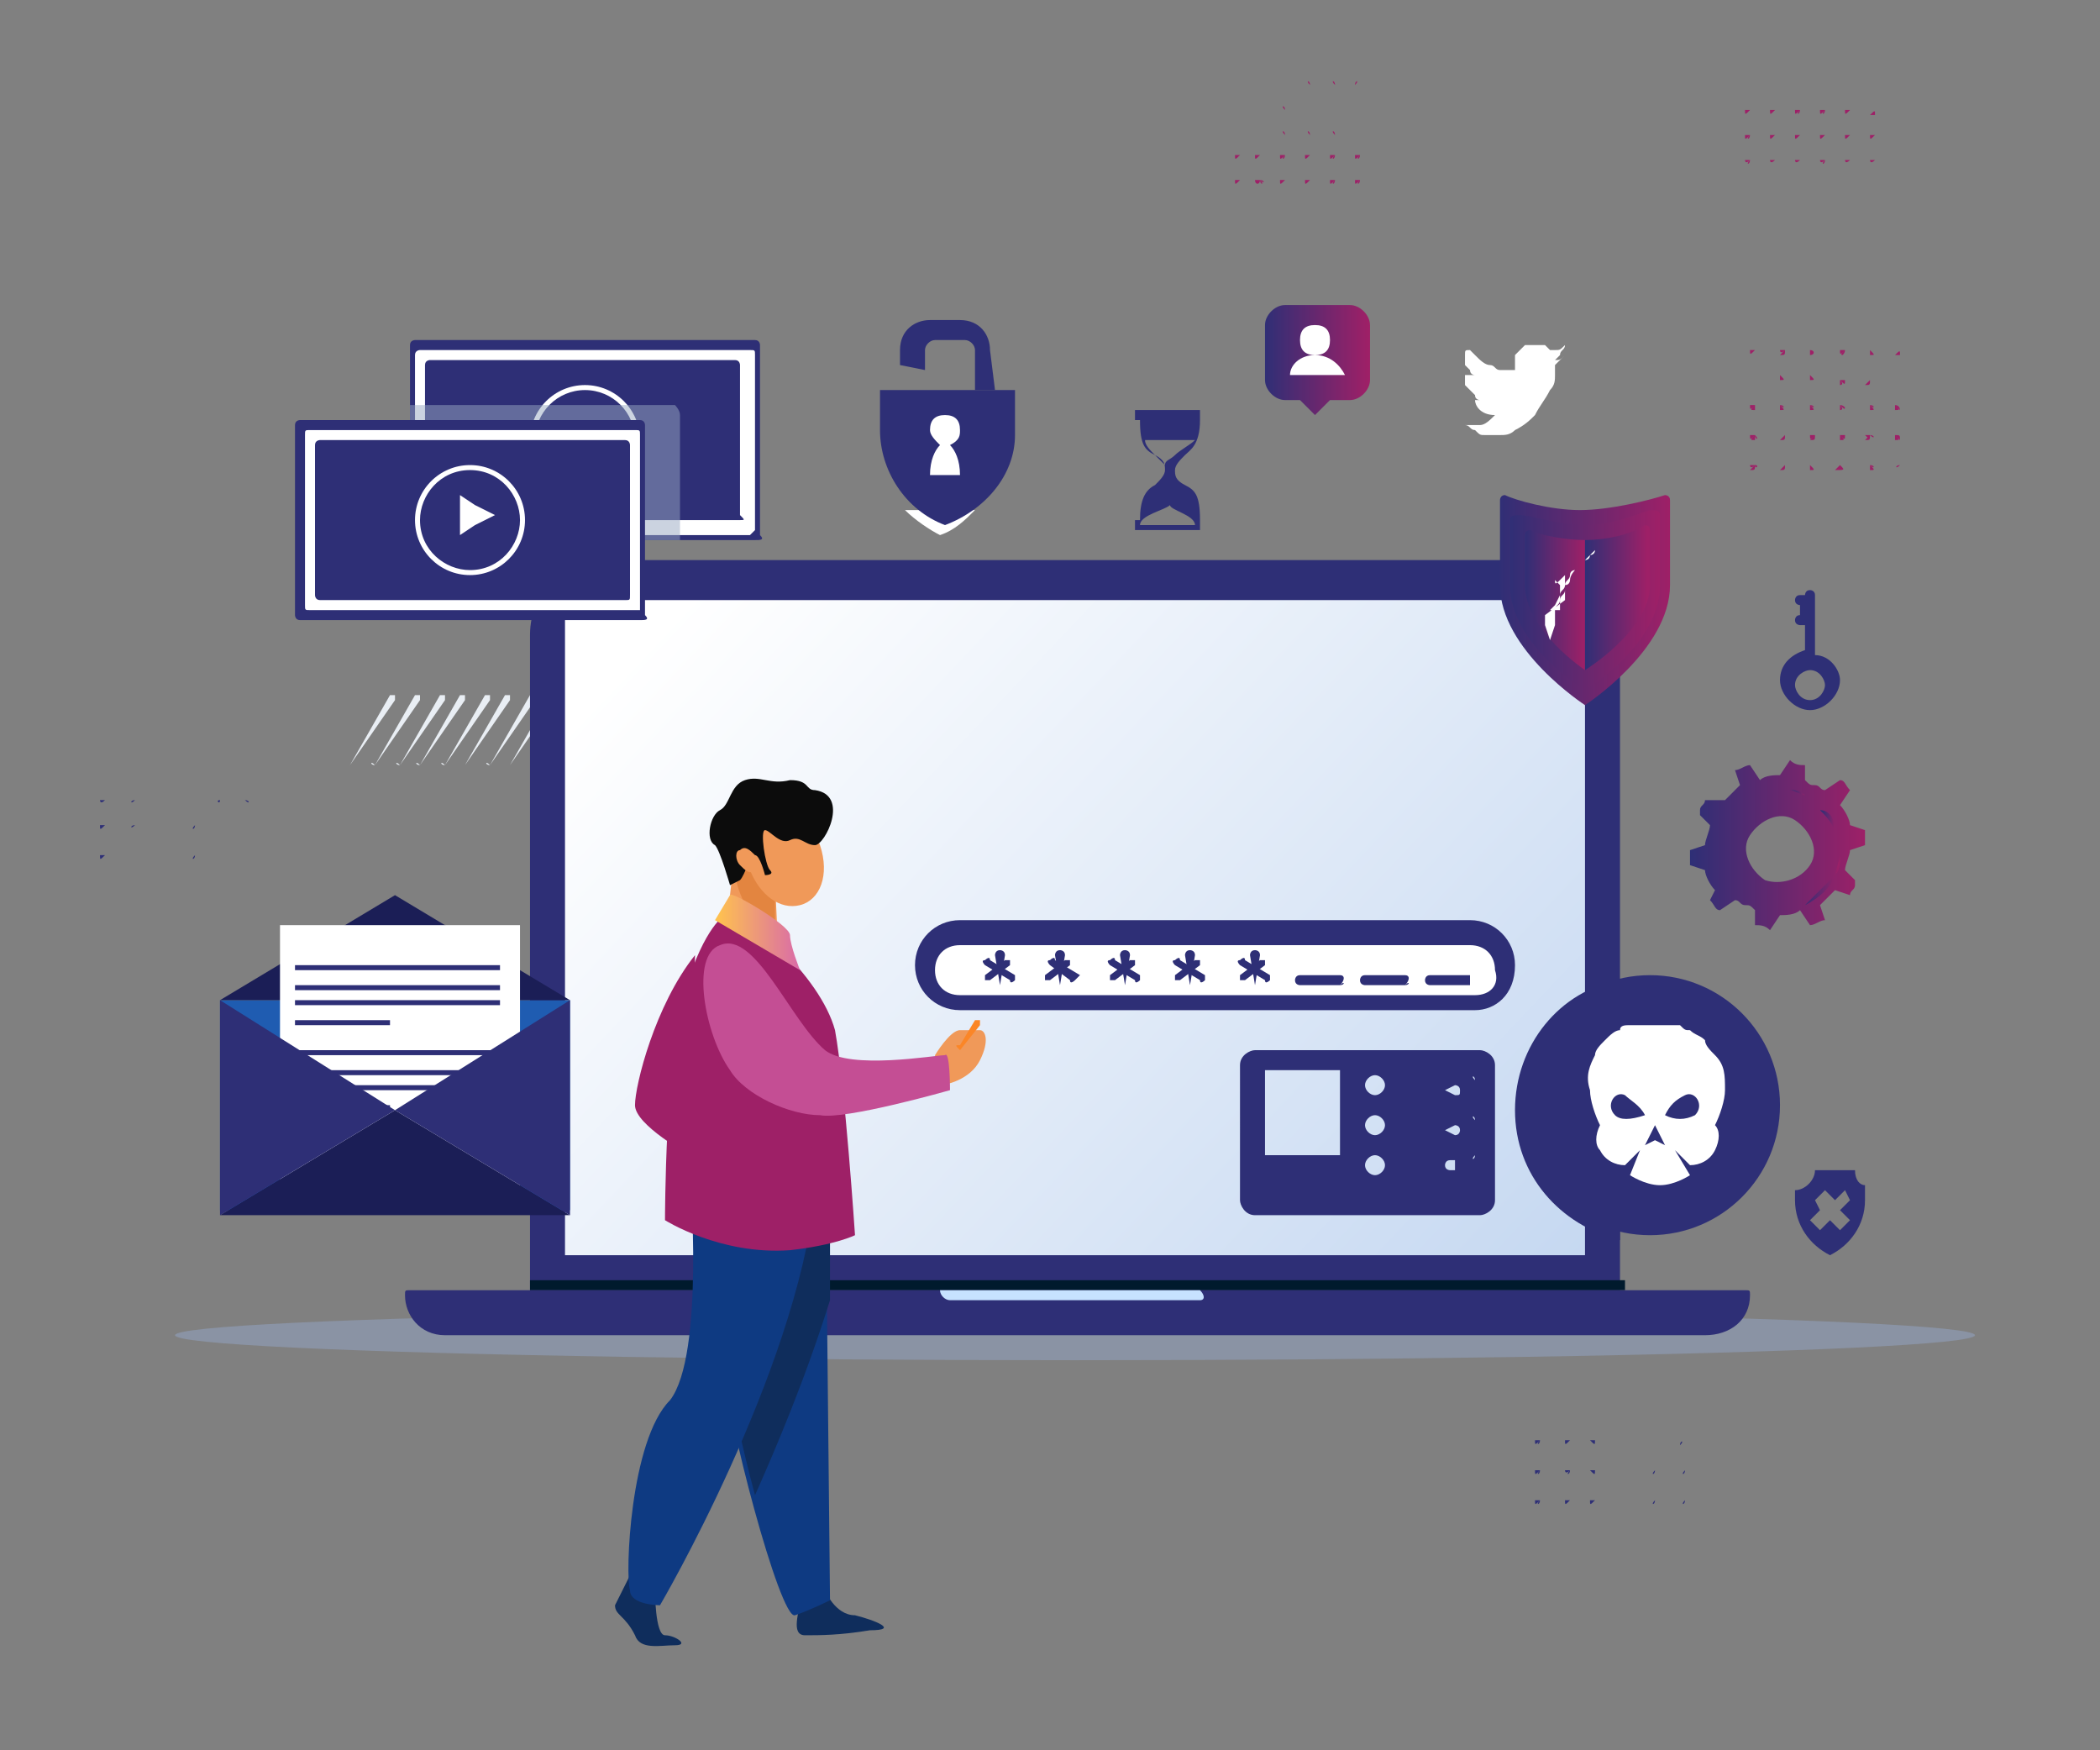 <?xml version="1.0" encoding="utf-8"?>
<!-- Generator: Adobe Illustrator 23.0.5, SVG Export Plug-In . SVG Version: 6.00 Build 0)  -->
<svg version="1.1" id="Layer_1" xmlns="http://www.w3.org/2000/svg" xmlns:xlink="http://www.w3.org/1999/xlink" x="0px" y="0px"
	 viewBox="0 0 42 35" style="enable-background:new 0 0 42 35;" xml:space="preserve">
<rect x="0" y="0" width="42" height="35" fill="#808080" stroke="none"/>
<style type="text/css">
	.st0{fill:#E9EEF4;}
	.st1{opacity:0.3;fill:#A1BEF7;enable-background:new    ;}
	.st2{fill:#2E2F76;}
	.st3{fill:#001A2D;}
	.st4{fill:#C7E2FF;}
	.st5{fill:url(#SVGID_1_);}
	.st6{fill:#FFFFFF;}
	.st7{fill:url(#SVGID_2_);}
	.st8{fill:#0F2D5C;}
	.st9{fill:#0E3A82;}
	.st10{fill:#9E2067;}
	.st11{fill:#F09959;}
	.st12{fill:#E38540;}
	.st13{fill:url(#SVGID_3_);}
	.st14{fill:#0C0C0C;}
	.st15{fill:#C44E94;}
	.st16{fill:#FB8627;}
	.st17{fill:url(#SVGID_4_);}
	.st18{fill:url(#SVGID_5_);}
	.st19{fill:url(#SVGID_6_);}
	.st20{fill:url(#SVGID_7_);}
	.st21{fill:url(#SVGID_8_);}
	.st22{fill:url(#SVGID_9_);}
	.st23{fill:url(#SVGID_10_);}
	.st24{fill:url(#SVGID_11_);}
	.st25{opacity:0.5;fill:#99A8C2;enable-background:new    ;}
	.st26{fill:#1F5CB1;}
	.st27{fill:#1B1E56;}
</style>
<g>
	<g>
		<path class="st0" d="M7,15.3L7,15.3C7,15.3,7,15.2,7,15.3l0.8-1.4h0.1V14L7,15.3C7.1,15.3,7.1,15.3,7,15.3z"/>
	</g>
	<g>
		<path class="st0" d="M7.5,15.3L7.5,15.3C7.4,15.3,7.4,15.2,7.5,15.3l0.8-1.4h0.1V14L7.5,15.3L7.5,15.3z"/>
	</g>
	<g>
		<path class="st0" d="M8,15.3C7.9,15.3,7.9,15.3,8,15.3C7.9,15.3,7.9,15.2,8,15.3l0.8-1.4h0.1V14L8,15.3L8,15.3z"/>
	</g>
	<g>
		<path class="st0" d="M8.4,15.3L8.4,15.3C8.3,15.3,8.3,15.2,8.4,15.3l0.8-1.4h0.1V14L8.4,15.3L8.4,15.3z"/>
	</g>
	<g>
		<path class="st0" d="M8.9,15.3C8.9,15.3,8.8,15.3,8.9,15.3C8.8,15.3,8.8,15.2,8.9,15.3l0.8-1.4h0.1V14L8.9,15.3L8.9,15.3z"/>
	</g>
	<g>
		<path class="st0" d="M9.3,15.3L9.3,15.3C9.3,15.3,9.2,15.2,9.3,15.3l0.8-1.4h0.1V14L9.3,15.3C9.4,15.3,9.3,15.3,9.3,15.3z"/>
	</g>
	<g>
		<path class="st0" d="M9.8,15.3C9.8,15.3,9.7,15.3,9.8,15.3C9.7,15.3,9.7,15.2,9.8,15.3l0.8-1.4h0.1V14L9.8,15.3L9.8,15.3z"/>
	</g>
	<g>
		<path class="st0" d="M10.2,15.3L10.2,15.3C10.2,15.3,10.2,15.2,10.2,15.3l0.8-1.4h0.1V14L10.2,15.3C10.3,15.3,10.2,15.3,10.2,15.3
			z"/>
	</g>
	<g>
		<path class="st0" d="M10.7,15.3L10.7,15.3C10.6,15.3,10.6,15.2,10.7,15.3l0.8-1.4h0.1V14L10.7,15.3L10.7,15.3z"/>
	</g>
	<g>
		<path class="st0" d="M11.1,15.3L11.1,15.3C11.1,15.3,11.1,15.2,11.1,15.3l0.8-1.4H12V14L11.1,15.3C11.2,15.3,11.2,15.3,11.1,15.3z
			"/>
	</g>
</g>
<ellipse class="st1" cx="21.5" cy="26.7" rx="18" ry="0.5"/>
<path class="st2" d="M32.4,25.8H10.6V12.7c0-0.9,0.7-1.5,1.5-1.5h18.8c0.9,0,1.5,0.7,1.5,1.5V25.8z"/>
<rect x="10.6" y="25.6" class="st3" width="21.9" height="0.2"/>
<path class="st2" d="M34.1,26.7H8.9c-0.5,0-0.8-0.4-0.8-0.8l0,0c0-0.1,0-0.1,0.1-0.1h26.7c0.1,0,0.1,0,0.1,0.1l0,0
	C35,26.4,34.6,26.7,34.1,26.7z"/>
<path class="st4" d="M24,26h-5c-0.1,0-0.2-0.1-0.2-0.2l0,0l0,0H24l0,0l0,0C24.1,25.9,24.1,26,24,26z"/>
<linearGradient id="SVGID_1_" gradientUnits="userSpaceOnUse" x1="14.127" y1="24.424" x2="31.433" y2="8.054" gradientTransform="matrix(1 0 0 -1 0 36)">
	<stop  offset="0" style="stop-color:#FFFFFF"/>
	<stop  offset="1" style="stop-color:#C1D5F0"/>
</linearGradient>
<polygon class="st5" points="11.3,25.1 11.3,12 31.7,12 31.7,25.1 "/>
<path class="st2" d="M29.6,21h-4.5c-0.1,0-0.3,0.1-0.3,0.3V24c0,0.1,0.1,0.3,0.3,0.3h4.5c0.1,0,0.3-0.1,0.3-0.3v-2.7
	C29.9,21.1,29.7,21,29.6,21z M27.9,21.8L27.9,21.8h0.8l0,0l0,0l0,0H27.9C27.9,21.9,27.9,21.9,27.9,21.8L27.9,21.8z M27.9,22.6
	L27.9,22.6h0.8l0,0l0,0l0,0H27.9C27.9,22.7,27.9,22.6,27.9,22.6L27.9,22.6z M26.8,23.1h-1.5v-1.7h1.5V23.1z M27.5,23.5
	c-0.1,0-0.2-0.1-0.2-0.2s0.1-0.2,0.2-0.2s0.2,0.1,0.2,0.2S27.6,23.5,27.5,23.5z M27.5,22.7c-0.1,0-0.2-0.1-0.2-0.2s0.1-0.2,0.2-0.2
	s0.2,0.1,0.2,0.2S27.6,22.7,27.5,22.7z M27.5,21.9c-0.1,0-0.2-0.1-0.2-0.2s0.1-0.2,0.2-0.2s0.2,0.1,0.2,0.2S27.6,21.9,27.5,21.9z
	 M28.8,23.4L28.8,23.4H28l0,0l0,0l0,0H28.8C28.8,23.3,28.8,23.4,28.8,23.4L28.8,23.4z M29.1,23.4H29c0,0-0.1,0-0.1-0.1
	c0,0,0-0.1,0.1-0.1h0.1C29.1,23.3,29.1,23.4,29.1,23.4L29.1,23.4z M29.5,23.1C29.5,23.2,29.4,23.2,29.5,23.1H28l0,0l0,0l0,0H29.5
	C29.4,23.1,29.5,23.1,29.5,23.1L29.5,23.1z M28.9,22.6L28.9,22.6l0.2-0.1c0,0,0.1,0,0.1,0.1c0,0,0,0.1-0.1,0.1L28.9,22.6
	C28.9,22.7,28.9,22.6,28.9,22.6z M29.5,22.4C29.5,22.4,29.4,22.4,29.5,22.4H28l0,0l0,0l0,0H29.5C29.4,22.3,29.5,22.3,29.5,22.4
	L29.5,22.4z M28.9,21.8L28.9,21.8l0.2-0.1c0,0,0.1,0,0.1,0.1s0,0.1-0.1,0.1L28.9,21.8C28.9,21.9,28.9,21.9,28.9,21.8z M29.5,21.6
	C29.5,21.6,29.4,21.6,29.5,21.6H28l0,0l0,0l0,0H29.5C29.4,21.5,29.5,21.5,29.5,21.6L29.5,21.6z"/>
<g>
	<g>
		<path class="st2" d="M37.1,23.4h-0.8c0,0.2-0.2,0.4-0.4,0.4V24c0,0.5,0.3,0.9,0.7,1.1l0,0l0,0c0.4-0.2,0.7-0.6,0.7-1.1v-0.3
			C37.2,23.7,37.1,23.6,37.1,23.4z M37,24.4l-0.2,0.2l-0.2-0.2l-0.2,0.2l-0.2-0.2l0.2-0.2L36.3,24l0.2-0.2l0.2,0.2l0.2-0.2L37,24
			l-0.2,0.2L37,24.4z"/>
	</g>
</g>
<path class="st2" d="M36.3,13.1v-1.2c0-0.1-0.1-0.1-0.1-0.1c-0.1,0-0.1,0.1-0.1,0.1l0,0H36c-0.1,0-0.1,0.1-0.1,0.1
	c0,0.1,0.1,0.1,0.1,0.1v0.2c-0.1,0-0.1,0.1-0.1,0.1c0,0.1,0.1,0.1,0.1,0.1h0.1V13c-0.3,0.1-0.5,0.3-0.5,0.6s0.3,0.6,0.6,0.6
	s0.6-0.3,0.6-0.6C36.8,13.4,36.6,13.1,36.3,13.1z M36.2,14c-0.2,0-0.3-0.2-0.3-0.3c0-0.2,0.2-0.3,0.3-0.3c0.2,0,0.3,0.2,0.3,0.3
	S36.4,14,36.2,14z"/>
<path class="st2" d="M32.4,19.6c-1.2,0.2-2.1,1.3-2.1,2.6c0,1.3,0.9,2.3,2.1,2.6V19.6z"/>
<g>
	<circle class="st2" cx="33" cy="22.1" r="2.6"/>
</g>
<g>
	<path class="st6" d="M34.3,21.1c-0.1-0.1-0.2-0.2-0.2-0.3c-0.1-0.1-0.2-0.1-0.3-0.2c-0.1,0-0.1,0-0.2-0.1c-0.2,0-0.3,0-0.5,0
		s-0.3,0-0.5,0c-0.1,0-0.2,0-0.2,0.1c-0.1,0-0.2,0.1-0.3,0.2c-0.1,0.1-0.2,0.2-0.2,0.3c-0.1,0.2-0.2,0.4-0.1,0.7
		c0,0.2,0.1,0.5,0.2,0.7c-0.1,0.2-0.1,0.4,0,0.5c0.1,0.2,0.3,0.3,0.5,0.3l0.3-0.3l-0.2,0.5c0,0,0.3,0.2,0.6,0.2s0.6-0.2,0.6-0.2
		L33.5,23l0.3,0.3c0.2,0,0.4-0.1,0.5-0.3c0.1-0.2,0.1-0.4,0-0.5c0.1-0.2,0.2-0.5,0.2-0.7C34.5,21.5,34.5,21.3,34.3,21.1z M32.3,22.3
		L32.3,22.3c-0.2-0.2,0-0.5,0.2-0.4c0.1,0.1,0.3,0.2,0.4,0.4C32.6,22.4,32.4,22.4,32.3,22.3z M33.1,22.8l-0.2,0.1l0.2-0.4l0.2,0.4
		L33.1,22.8z M33.9,22.3L33.9,22.3c-0.2,0.1-0.4,0.1-0.6,0c0.1-0.2,0.2-0.3,0.4-0.4C33.9,21.8,34.1,22.1,33.9,22.3z"/>
</g>
<linearGradient id="SVGID_2_" gradientUnits="userSpaceOnUse" x1="25.268" y1="28.8" x2="27.364" y2="28.8" gradientTransform="matrix(1 0 0 -1 0 36)">
	<stop  offset="0" style="stop-color:#2E2F76"/>
	<stop  offset="1" style="stop-color:#9E2067"/>
</linearGradient>
<path class="st7" d="M27,6.1h-1.3c-0.2,0-0.4,0.2-0.4,0.4v1.1c0,0.2,0.2,0.4,0.4,0.4H26l0.3,0.3L26.6,8H27c0.2,0,0.4-0.2,0.4-0.4
	V6.5C27.4,6.3,27.2,6.1,27,6.1z"/>
<path class="st6" d="M26.6,6.8c0,0.2-0.1,0.3-0.3,0.3S26,7,26,6.8c0-0.2,0.1-0.3,0.3-0.3S26.6,6.6,26.6,6.8z M26.3,7.1
	c-0.3,0-0.5,0.2-0.5,0.4h1.1C26.8,7.3,26.6,7.1,26.3,7.1z"/>
<path class="st6" d="M30,8.7L30,8.7L30,8.7c-0.1,0-0.1,0-0.2,0h-0.1c-0.1,0-0.1,0-0.2-0.1c-0.1,0-0.1-0.1-0.2-0.1l0,0
	c0.1,0,0.2,0,0.3,0c0.1,0,0.2-0.1,0.3-0.2c-0.3,0-0.4-0.2-0.4-0.3l0,0c0,0,0,0,0.1,0l0,0l0,0l0,0c0,0-0.1,0-0.1-0.1l-0.1-0.1
	l-0.1-0.1c0-0.1,0-0.1,0-0.2l0,0c0,0,0,0,0.1,0h0.1l0,0l0,0c0,0-0.1,0-0.1-0.1l-0.1-0.1V7.2V7.1c0-0.1,0-0.1,0.1-0.1l0,0l0.1,0.1
	c0.1,0.1,0.2,0.2,0.3,0.2c0.1,0,0.1,0.1,0.2,0.1s0.1,0,0.2,0h0.1l0,0c0-0.1,0-0.1,0-0.2s0-0.1,0-0.1L30.4,7l0.1-0.1
	c0.1,0,0.1,0,0.2,0h0.1h0.1L31,7l0,0c0,0,0,0,0.1,0s0.1,0,0.2-0.1l0,0l0,0c0,0.1-0.1,0.1-0.1,0.2l-0.1,0.1l0,0l0,0l0,0
	c0.1,0,0.1,0,0.2-0.1l0,0l0,0c-0.1,0.1-0.1,0.1-0.2,0.2l0,0c0,0.1,0,0.1,0,0.2s0,0.2-0.1,0.3c-0.1,0.2-0.2,0.3-0.3,0.5
	c-0.1,0.1-0.2,0.2-0.4,0.3C30.2,8.7,30.1,8.7,30,8.7C30.2,8.7,30.1,8.7,30,8.7C30.1,8.7,30,8.7,30,8.7z"/>
<path class="st2" d="M24,8.4V8.2l0,0h-1.3l0,0v0.2l0,0h0.1c0,0.5,0.1,0.6,0.3,0.7c0.2,0.1,0.2,0.2,0.2,0.3s-0.1,0.2-0.2,0.3
	c-0.2,0.1-0.3,0.3-0.3,0.7h-0.1l0,0v0.2l0,0H24l0,0v-0.2l0,0l0,0c0-0.5-0.1-0.6-0.3-0.7c-0.2-0.1-0.2-0.2-0.2-0.3s0.1-0.2,0.2-0.3
	C23.8,9,24,8.9,24,8.4L24,8.4L24,8.4z M23.9,10.5h-1.1c0-0.2,0.5-0.3,0.6-0.4C23.4,10.2,23.9,10.3,23.9,10.5z M23.5,9.1
	C23.5,9.1,23.5,9.2,23.5,9.1c-0.1,0.1-0.2,0.1-0.2,0.2c0,0-0.1-0.1-0.2-0.2l0,0C23,9,22.9,8.9,22.9,8.8h1C23.8,8.9,23.6,9,23.5,9.1z
	"/>
<path class="st6" d="M18.1,10.2c0.2,0.2,0.5,0.4,0.7,0.5l0,0l0,0c0.3-0.1,0.5-0.3,0.7-0.5H18.1z"/>
<path class="st2" d="M18.9,10.5L18.9,10.5L18.9,10.5c-0.8-0.3-1.3-1.1-1.3-1.9V7.8h2.7v0.9C20.3,9.5,19.7,10.2,18.9,10.5z"/>
<path class="st6" d="M19.2,8.6c0-0.2-0.1-0.3-0.3-0.3c-0.2,0-0.3,0.1-0.3,0.3c0,0.1,0.1,0.2,0.2,0.3c-0.1,0.1-0.2,0.3-0.2,0.6h0.6
	c0-0.3-0.1-0.5-0.2-0.6C19.2,8.8,19.2,8.7,19.2,8.6z"/>
<g>
	<path class="st2" d="M19.9,7.8h-0.4V7c0-0.1-0.1-0.2-0.2-0.2h-0.6c-0.1,0-0.2,0.1-0.2,0.2v0.4L18,7.3V7c0-0.4,0.3-0.6,0.6-0.6h0.6
		c0.4,0,0.6,0.3,0.6,0.6L19.9,7.8L19.9,7.8z"/>
</g>
<path class="st8" d="M16.5,31.8c0,0,0.2,0.5,0.6,0.5c0.4,0.1,0.9,0.3,0.3,0.3c-0.6,0.1-1,0.1-1.3,0.1c-0.3,0-0.1-0.5-0.1-0.7
	C16,31.7,16.5,31.8,16.5,31.8z"/>
<path class="st8" d="M13.1,31.8c0,0,0,0.9,0.2,0.9s0.5,0.2,0.2,0.2s-0.7,0.1-0.8-0.2c-0.2-0.4-0.4-0.4-0.4-0.6
	c0.1-0.2,0.3-0.6,0.3-0.6L13.1,31.8z"/>
<path class="st9" d="M16.5,22.3l0.1,9.7c0,0-0.4,0.2-0.7,0.3s-1.4-4.1-1.4-4.9s-0.9-3.3-0.8-4.1C13.8,22.4,16.5,22.3,16.5,22.3z"/>
<path class="st8" d="M14.9,22.5c0.1,0,0.1,0,0.2,0l1.5,0.4V26c-0.5,1.6-1.1,3-1.5,3.9c-0.3-1.1-0.5-2.2-0.6-2.5c0-0.4-0.2-1.2-0.4-2
	L14.9,22.5z"/>
<path class="st9" d="M16.3,23.9c-0.4,3.6-3.1,8.2-3.1,8.2s-0.6,0-0.6-0.3c-0.1-0.3,0-3,0.8-3.8c0.7-0.9,0.4-4.5,0.4-4.5L16.3,23.9z"
	/>
<path class="st10" d="M13.9,19.1c-0.8,1-1.2,2.6-1.2,3s1.1,1,1.1,1L13.9,19.1z"/>
<polygon class="st11" points="14.7,17 14.5,18.8 15.6,19.8 15.5,17.6 "/>
<path class="st10" d="M14.5,18.3c0,0-0.4,0.2-0.8,1.5c-0.4,1.3-0.4,4.6-0.4,4.6s1.1,0.7,2.5,0.6c0.9-0.1,1.3-0.3,1.3-0.3
	s-0.2-3-0.4-4.1C16.4,19.5,14.9,18.2,14.5,18.3z"/>
<path class="st12" d="M15.2,18.5c-0.3-0.3-0.5-0.8-0.5-1.1v-0.3h0.1l0.7,0.5v1.1C15.5,18.7,15.4,18.6,15.2,18.5z"/>
<path class="st11" d="M15,17.4c0.2,0.5,0.6,0.8,1,0.7c0.4-0.1,0.6-0.6,0.4-1.2c-0.2-0.5-0.6-0.8-1-0.7C15,16.4,14.8,16.9,15,17.4z"
	/>
<linearGradient id="SVGID_3_" gradientUnits="userSpaceOnUse" x1="14.324" y1="17.355" x2="16.049" y2="17.355" gradientTransform="matrix(1 0 0 -1 0 36)">
	<stop  offset="0" style="stop-color:#FFC34E"/>
	<stop  offset="1" style="stop-color:#D868AB"/>
</linearGradient>
<path class="st13" d="M14.6,17.9l-0.3,0.5l1.7,1c0,0-0.2-0.5-0.2-0.7S14.6,17.8,14.6,17.9z"/>
<path class="st14" d="M16.3,15.8c0.7,0.1,0.2,1.1,0,1.1s-0.3-0.2-0.5-0.1s-0.4-0.2-0.5-0.2s0,0.7,0.1,0.8c0.1,0.1-0.1,0.1-0.1,0.1
	s-0.1-0.4-0.2-0.4c-0.1,0-0.2,0.4-0.3,0.5c-0.2,0.1-0.2,0.1-0.2,0.1s-0.2-0.7-0.3-0.8c-0.2-0.1-0.1-0.6,0.1-0.7
	c0.2-0.1,0.2-0.5,0.5-0.6s0.5,0.1,0.9,0C16.2,15.6,16.1,15.8,16.3,15.8z"/>
<path class="st11" d="M14.8,17.3c0.1,0.1,0.2,0.2,0.3,0.1s0.1-0.2,0-0.3C15,17,14.9,16.9,14.8,17C14.7,17,14.7,17.2,14.8,17.3z"/>
<path class="st10" d="M14.2,19.3c0,0,1.8,1.7,2.5,2.2c0.1,0.5,0.1,1.1,0.2,1.7c-0.3-0.1-1.3-0.5-1.8-0.9
	C14.4,21.7,13.9,20.3,14.2,19.3z"/>
<path class="st11" d="M18.7,21.1c0,0,0.3-0.5,0.5-0.5s0.2,0,0.4,0c0.1,0,0.2,0.2,0,0.6s-0.7,0.5-0.8,0.5S18.7,21.1,18.7,21.1z"/>
<path class="st15" d="M14.4,18.9c-0.6,0.2-0.3,1.8,0.2,2.5c0.3,0.5,1.2,0.9,1.8,0.9c0.5,0.1,2.6-0.5,2.6-0.5s0-0.8-0.1-0.7
	c-0.2,0-1.9,0.3-2.4-0.1C15.8,20.4,15.1,18.6,14.4,18.9z"/>
<g>
	<path class="st16" d="M19.2,21C19.2,21,19.3,20.9,19.2,21l0.4-0.5v-0.1h-0.1l-0.3,0.5C19.1,20.9,19.1,20.9,19.2,21L19.2,21z"/>
</g>
<linearGradient id="SVGID_4_" gradientUnits="userSpaceOnUse" x1="29.938" y1="24" x2="33.414" y2="24" gradientTransform="matrix(1 0 0 -1 0 36)">
	<stop  offset="0" style="stop-color:#2E2F76"/>
	<stop  offset="1" style="stop-color:#9E2067"/>
</linearGradient>
<path class="st17" d="M31.6,10.2c0.6,0,1.4-0.2,1.7-0.3c0,0,0.1,0,0.1,0.1v1.7c0,1.3-1.7,2.4-1.7,2.4S30,13,30,11.7V10
	c0,0,0-0.1,0.1-0.1C30.3,10,31,10.2,31.6,10.2z"/>
<linearGradient id="SVGID_5_" gradientUnits="userSpaceOnUse" x1="30.156" y1="24" x2="33.196" y2="24" gradientTransform="matrix(1 0 0 -1 0 36)">
	<stop  offset="0" style="stop-color:#2E2F76"/>
	<stop  offset="1" style="stop-color:#9E2067"/>
</linearGradient>
<path class="st18" d="M31.7,10.5c0.5,0,1-0.2,1.3-0.3c0.1,0,0.2,0,0.2,0.1v1.4c0,1.2-1.5,2.1-1.5,2.1s-1.5-0.9-1.5-2.1v-1.3
	c0-0.1,0.1-0.1,0.2-0.1C30.6,10.3,31.2,10.5,31.7,10.5z"/>
<linearGradient id="SVGID_6_" gradientUnits="userSpaceOnUse" x1="30.483" y1="24" x2="31.692" y2="24" gradientTransform="matrix(1 0 0 -1 0 36)">
	<stop  offset="0" style="stop-color:#2E2F76"/>
	<stop  offset="1" style="stop-color:#9E2067"/>
</linearGradient>
<path class="st19" d="M31.7,10.8v2.6c0,0-1.2-0.8-1.2-1.7v-1c0-0.1,0.1-0.1,0.1-0.1C30.8,10.7,31.3,10.8,31.7,10.8z"/>
<linearGradient id="SVGID_7_" gradientUnits="userSpaceOnUse" x1="31.692" y1="24.05" x2="32.944" y2="24.05" gradientTransform="matrix(1 0 0 -1 0 36)">
	<stop  offset="0" style="stop-color:#2E2F76"/>
	<stop  offset="1" style="stop-color:#9E2067"/>
</linearGradient>
<path class="st20" d="M31.7,10.8v2.6c0,0,1.3-0.8,1.3-1.7v-1.1c0-0.1-0.1-0.1-0.1-0.1C32.6,10.7,32.1,10.8,31.7,10.8z"/>
<path class="st2" d="M29.5,20.2H19.2c-0.5,0-0.9-0.4-0.9-0.9l0,0c0-0.5,0.4-0.9,0.9-0.9h10.2c0.5,0,0.9,0.4,0.9,0.9l0,0
	C30.3,19.9,29.9,20.2,29.5,20.2z"/>
<path class="st6" d="M29.5,19.9H19.2c-0.3,0-0.5-0.2-0.5-0.5l0,0c0-0.3,0.2-0.5,0.5-0.5h10.2c0.3,0,0.5,0.2,0.5,0.5l0,0
	C30,19.7,29.8,19.9,29.5,19.9z"/>
<g>
	<g>
		<path class="st2" d="M20,19.7C19.9,19.7,19.9,19.7,20,19.7l-0.1-0.6c0,0,0-0.1,0.1-0.1c0,0,0.1,0,0.1,0.1L20,19.7
			C20.1,19.7,20,19.7,20,19.7z"/>
		<path class="st2" d="M20.3,19.6c0,0-0.1,0.1-0.1,0l-0.5-0.3c0,0-0.1-0.1,0-0.1c0,0,0.1-0.1,0.1,0l0.5,0.3
			C20.3,19.5,20.3,19.5,20.3,19.6z"/>
		<path class="st2" d="M19.7,19.6v-0.1l0.4-0.3h0.1v0.1l-0.4,0.3C19.7,19.6,19.7,19.6,19.7,19.6z"/>
	</g>
	<g>
		<path class="st2" d="M21.2,19.7C21.2,19.7,21.1,19.7,21.2,19.7l-0.1-0.6c0,0,0-0.1,0.1-0.1c0,0,0.1,0,0.1,0.1L21.2,19.7
			C21.3,19.7,21.3,19.7,21.2,19.7z"/>
		<path class="st2" d="M21.5,19.6c0,0-0.1,0.1-0.1,0L21,19.3c0,0-0.1-0.1,0-0.1c0,0,0.1-0.1,0.1,0l0.5,0.3
			C21.6,19.5,21.6,19.5,21.5,19.6z"/>
		<path class="st2" d="M20.9,19.6v-0.1l0.4-0.3h0.1v0.1L21,19.6C21,19.6,21,19.6,20.9,19.6z"/>
	</g>
	<g>
		<path class="st2" d="M22.5,19.7C22.5,19.7,22.4,19.7,22.5,19.7l-0.1-0.6c0,0,0-0.1,0.1-0.1c0,0,0.1,0,0.1,0.1L22.5,19.7
			C22.6,19.7,22.6,19.7,22.5,19.7z"/>
		<path class="st2" d="M22.8,19.6c0,0-0.1,0.1-0.1,0l-0.5-0.3c0,0-0.1-0.1,0-0.1c0,0,0.1-0.1,0.1,0l0.5,0.3
			C22.8,19.5,22.8,19.5,22.8,19.6z"/>
		<path class="st2" d="M22.2,19.6v-0.1l0.4-0.3h0.1v0.1l-0.4,0.3C22.3,19.6,22.2,19.6,22.2,19.6z"/>
	</g>
	<g>
		<path class="st2" d="M23.8,19.7C23.7,19.7,23.7,19.7,23.8,19.7l-0.1-0.6c0,0,0-0.1,0.1-0.1c0,0,0.1,0,0.1,0.1L23.8,19.7
			C23.9,19.7,23.8,19.7,23.8,19.7z"/>
		<path class="st2" d="M24.1,19.6c0,0-0.1,0.1-0.1,0l-0.5-0.3c0,0-0.1-0.1,0-0.1c0,0,0.1-0.1,0.1,0l0.5,0.3
			C24.1,19.5,24.1,19.5,24.1,19.6z"/>
		<path class="st2" d="M23.5,19.6v-0.1l0.4-0.3H24v0.1l-0.4,0.3H23.5z"/>
	</g>
	<g>
		<path class="st2" d="M25.1,19.7C25,19.7,25,19.7,25.1,19.7L25,19.1c0,0,0-0.1,0.1-0.1c0,0,0.1,0,0.1,0.1L25.1,19.7
			C25.2,19.7,25.1,19.7,25.1,19.7z"/>
		<path class="st2" d="M25.4,19.6c0,0-0.1,0.1-0.1,0l-0.5-0.3c0,0-0.1-0.1,0-0.1c0,0,0.1-0.1,0.1,0l0.5,0.3
			C25.4,19.5,25.4,19.5,25.4,19.6z"/>
		<path class="st2" d="M24.8,19.6v-0.1l0.4-0.3h0.1v0.1l-0.4,0.3H24.8z"/>
	</g>
</g>
<path class="st2" d="M26.8,19.7H26c0,0-0.1,0-0.1-0.1l0,0c0,0,0-0.1,0.1-0.1h0.8C26.9,19.5,26.9,19.6,26.8,19.7L26.8,19.7
	C26.9,19.6,26.9,19.7,26.8,19.7z"/>
<path class="st2" d="M28.1,19.7h-0.8c0,0-0.1,0-0.1-0.1l0,0c0,0,0-0.1,0.1-0.1h0.8C28.2,19.5,28.2,19.6,28.1,19.7L28.1,19.7
	C28.2,19.6,28.2,19.7,28.1,19.7z"/>
<path class="st2" d="M29.4,19.7h-0.8c0,0-0.1,0-0.1-0.1l0,0c0,0,0-0.1,0.1-0.1h0.8C29.4,19.5,29.4,19.6,29.4,19.7L29.4,19.7
	C29.4,19.6,29.4,19.7,29.4,19.7z"/>
<g>
	
		<linearGradient id="SVGID_8_" gradientUnits="userSpaceOnUse" x1="33.808" y1="19.1" x2="37.325" y2="19.1" gradientTransform="matrix(1 0 0 -1 0 36)">
		<stop  offset="0" style="stop-color:#2E2F76"/>
		<stop  offset="1" style="stop-color:#9E2067"/>
	</linearGradient>
	<path class="st21" d="M37,17.9c0-0.1,0.1-0.1,0.1-0.2v-0.1l-0.2-0.2c0-0.1,0.1-0.3,0.1-0.4l0.3-0.1c0-0.1,0-0.2,0-0.3L37,16.5
		c0-0.1-0.1-0.3-0.2-0.4l0.2-0.3c-0.1-0.1-0.1-0.2-0.2-0.2l-0.3,0.2c-0.1,0-0.1-0.1-0.2-0.1c-0.1,0-0.1,0-0.2-0.1v-0.3
		c-0.1,0-0.2,0-0.3-0.1l-0.2,0.3c-0.1,0-0.3,0-0.4,0.1L35,15.3c-0.1,0-0.2,0.1-0.3,0.1l0.1,0.3c-0.1,0.1-0.2,0.2-0.3,0.3l-0.4,0
		c0,0.1-0.1,0.1-0.1,0.2v0.1l0.2,0.2c0,0.1-0.1,0.3-0.1,0.4L33.8,17c0,0.1,0,0.2,0,0.3l0.3,0.1c0,0.1,0.1,0.3,0.2,0.4L34.2,18
		c0.1,0.1,0.1,0.2,0.2,0.2l0.3-0.2c0.1,0,0.1,0.1,0.2,0.1c0.1,0,0.1,0,0.2,0.1v0.3c0.1,0,0.2,0,0.3,0.1l0.2-0.3c0.1,0,0.3,0,0.4-0.1
		l0.2,0.3c0.1,0,0.2-0.1,0.3-0.1l-0.1-0.3c0.1-0.1,0.2-0.2,0.3-0.3L37,17.9z M35.3,17.6C35,17.4,34.8,17,35,16.7s0.6-0.5,0.9-0.3
		c0.3,0.2,0.5,0.6,0.3,0.9S35.6,17.7,35.3,17.6z"/>
	<g>
		
			<linearGradient id="SVGID_9_" gradientUnits="userSpaceOnUse" x1="36.04" y1="18.4" x2="36.799" y2="18.4" gradientTransform="matrix(1 0 0 -1 0 36)">
			<stop  offset="0" style="stop-color:#2E2F76"/>
			<stop  offset="1" style="stop-color:#9E2067"/>
		</linearGradient>
		<path class="st22" d="M36.1,18.1C36.1,18.1,36,18.1,36.1,18.1C36,18,36,18,36.1,18.1c0.2-0.2,0.4-0.4,0.6-0.6
			c0.1-0.1,0.1-0.2,0.1-0.4l0,0l0,0c0,0.1-0.1,0.3-0.1,0.4C36.6,17.8,36.3,18,36.1,18.1L36.1,18.1z"/>
	</g>
	<g>
		
			<linearGradient id="SVGID_10_" gradientUnits="userSpaceOnUse" x1="36.426" y1="19.6" x2="36.736" y2="19.6" gradientTransform="matrix(1 0 0 -1 0 36)">
			<stop  offset="0" style="stop-color:#2E2F76"/>
			<stop  offset="1" style="stop-color:#9E2067"/>
		</linearGradient>
		<path class="st23" d="M36.7,16.6L36.7,16.6c-0.1-0.2-0.2-0.3-0.3-0.4l0,0l0,0C36.6,16.2,36.7,16.4,36.7,16.6
			C36.7,16.5,36.7,16.6,36.7,16.6L36.7,16.6z"/>
	</g>
	<g>
		
			<linearGradient id="SVGID_11_" gradientUnits="userSpaceOnUse" x1="35.816" y1="20.15" x2="36.151" y2="20.15" gradientTransform="matrix(1 0 0 -1 0 36)">
			<stop  offset="0" style="stop-color:#2E2F76"/>
			<stop  offset="1" style="stop-color:#9E2067"/>
		</linearGradient>
		<path class="st24" d="M36.1,15.9L36.1,15.9c-0.1,0-0.2-0.1-0.3-0.1l0,0l0,0C35.9,15.8,36,15.8,36.1,15.9
			C36.1,15.9,36.2,15.9,36.1,15.9L36.1,15.9z"/>
	</g>
</g>
<path class="st2" d="M15.1,10.8H8.3c-0.1,0-0.1-0.1-0.1-0.1V6.9c0-0.1,0.1-0.1,0.1-0.1h6.8c0.1,0,0.1,0.1,0.1,0.1v3.8
	C15.3,10.8,15.2,10.8,15.1,10.8z"/>
<path class="st6" d="M15,10.7H8.4c-0.1,0-0.1,0-0.1-0.1V7.1C8.3,7,8.4,7,8.4,7H15c0.1,0,0.1,0,0.1,0.1v3.5L15,10.7z"/>
<path class="st2" d="M14.8,10.4H8.6c-0.1,0-0.1-0.1-0.1-0.1v-3c0-0.1,0.1-0.1,0.1-0.1h6.1c0.1,0,0.1,0.1,0.1,0.1v3
	C14.9,10.4,14.9,10.4,14.8,10.4z"/>
<circle class="st6" cx="11.7" cy="8.8" r="1.1"/>
<circle class="st2" cx="11.7" cy="8.8" r="1"/>
<polygon class="st6" points="12.2,8.8 11.8,9 11.5,9.2 11.5,8.8 11.5,8.4 11.8,8.6 "/>
<path class="st25" d="M13.5,8.1H8.2v2.6c0,0.1,0.1,0.1,0.1,0.1h5.3V8.3C13.6,8.2,13.5,8.1,13.5,8.1z"/>
<path class="st2" d="M12.8,12.4H6c-0.1,0-0.1-0.1-0.1-0.1V8.5C5.9,8.4,6,8.4,6,8.4h6.8c0.1,0,0.1,0.1,0.1,0.1v3.8
	C13,12.4,12.9,12.4,12.8,12.4z"/>
<path class="st6" d="M12.7,12.2H6.2c-0.1,0-0.1,0-0.1-0.1V8.7c0-0.1,0-0.1,0.1-0.1h6.5c0.1,0,0.1,0,0.1,0.1v3.5
	C12.8,12.2,12.8,12.2,12.7,12.2z"/>
<path class="st2" d="M12.5,12H6.4c-0.1,0-0.1-0.1-0.1-0.1v-3c0-0.1,0.1-0.1,0.1-0.1h6.1c0.1,0,0.1,0.1,0.1,0.1v3
	C12.6,12,12.6,12,12.5,12z"/>
<circle class="st6" cx="9.4" cy="10.4" r="1.1"/>
<path class="st2" d="M10.4,10.4c0,0.5-0.4,1-1,1c-0.5,0-1-0.4-1-1c0-0.5,0.4-1,1-1S10.4,9.9,10.4,10.4z"/>
<polygon class="st6" points="9.9,10.3 9.5,10.5 9.2,10.7 9.2,10.3 9.2,9.9 9.5,10.1 "/>
<rect id="XMLID_663_" x="4.4" y="20" class="st26" width="7" height="4.2"/>
<polygon id="XMLID_851_" class="st27" points="4.4,20 7.9,17.9 11.4,20 "/>
<rect id="XMLID_970_" x="5.6" y="18.5" class="st6" width="4.8" height="5.4"/>
<g id="XMLID_965_">
	<rect id="XMLID_969_" x="5.9" y="19.3" class="st2" width="4.1" height="0.1"/>
	<rect id="XMLID_968_" x="5.9" y="19.7" class="st2" width="4.1" height="0.1"/>
	<rect id="XMLID_967_" x="5.9" y="20" class="st2" width="4.1" height="0.1"/>
	<rect id="XMLID_966_" x="5.9" y="20.4" class="st2" width="1.9" height="0.1"/>
</g>
<g id="XMLID_984_">
	<rect id="XMLID_988_" x="5.9" y="21" class="st2" width="4.1" height="0.1"/>
	<rect id="XMLID_987_" x="5.9" y="21.4" class="st2" width="4.1" height="0.1"/>
	<rect id="XMLID_986_" x="5.9" y="21.7" class="st2" width="4.1" height="0.1"/>
	<rect id="XMLID_985_" x="5.9" y="22.1" class="st2" width="1.9" height="0.1"/>
</g>
<polygon id="XMLID_848_" class="st27" points="4.4,24.3 7.9,22.2 11.4,24.3 "/>
<polygon id="XMLID_849_" class="st2" points="4.4,20 7.9,22.2 4.4,24.3 "/>
<polygon id="XMLID_950_" class="st2" points="11.4,20 7.9,22.2 11.4,24.3 "/>
<g>
	<path class="st2" d="M2.1,16L2.1,16L2.1,16C2.1,15.9,2.1,15.9,2.1,16C2.1,15.9,2.1,15.9,2.1,16C2.1,15.9,2.1,15.9,2.1,16
		C2.1,15.9,2.1,15.9,2.1,16C2,15.9,2,15.9,2.1,16C2,15.9,2,15.9,2.1,16C2,16,2,16,2,16l0,0l0,0l0,0l0,0l0,0l0,0l0,0l0,0
		C2,16,2,16.1,2.1,16C2.1,16.1,2.1,16,2.1,16L2.1,16L2.1,16L2.1,16L2.1,16L2.1,16L2.1,16z"/>
	<path class="st2" d="M2.7,16L2.7,16L2.7,16C2.7,15.9,2.7,15.9,2.7,16C2.7,15.9,2.7,15.9,2.7,16C2.7,15.9,2.7,15.9,2.7,16
		C2.6,16,2.6,16,2.7,16L2.7,16L2.7,16L2.7,16L2.7,16L2.7,16L2.7,16L2.7,16L2.7,16C2.6,16,2.6,16.1,2.7,16C2.7,16.1,2.7,16,2.7,16
		L2.7,16L2.7,16L2.7,16L2.7,16L2.7,16L2.7,16z"/>
	<path class="st2" d="M3.3,16L3.3,16L3.3,16C3.2,15.9,3.2,15.9,3.3,16C3.2,15.9,3.2,15.9,3.3,16C3.2,15.9,3.2,15.9,3.3,16
		C3.2,16,3.2,16,3.3,16L3.3,16L3.3,16L3.3,16L3.3,16L3.3,16L3.3,16L3.3,16L3.3,16C3.2,16,3.2,16.1,3.3,16C3.2,16.1,3.2,16,3.3,16
		L3.3,16L3.3,16L3.3,16L3.3,16L3.3,16L3.3,16z"/>
	<path class="st2" d="M3.9,16C3.9,16,3.8,16,3.9,16C3.8,16,3.8,16,3.9,16C3.8,15.9,3.8,15.9,3.9,16C3.8,15.9,3.8,15.9,3.9,16
		C3.8,15.9,3.8,15.9,3.9,16C3.8,15.9,3.8,15.9,3.9,16C3.8,15.9,3.8,15.9,3.9,16C3.8,15.9,3.8,15.9,3.9,16C3.8,16,3.8,16,3.9,16
		L3.9,16L3.9,16L3.9,16L3.9,16L3.9,16L3.9,16L3.9,16L3.9,16C3.8,16,3.8,16.1,3.9,16C3.8,16.1,3.8,16,3.9,16C3.8,16,3.8,16,3.9,16
		C3.8,16,3.9,16,3.9,16L3.9,16L3.9,16L3.9,16L3.9,16z"/>
	<path class="st2" d="M4.4,16L4.4,16L4.4,16C4.4,15.9,4.4,15.9,4.4,16C4.4,15.9,4.4,15.9,4.4,16C4.3,15.9,4.3,15.9,4.4,16
		C4.3,16,4.3,16,4.4,16L4.4,16L4.4,16L4.4,16L4.4,16L4.4,16L4.4,16L4.4,16L4.4,16C4.3,16,4.4,16.1,4.4,16C4.4,16.1,4.4,16,4.4,16
		L4.4,16L4.4,16L4.4,16L4.4,16L4.4,16L4.4,16z"/>
	<path class="st2" d="M4.9,16L4.9,16L4.9,16C4.9,16,4.9,16.1,4.9,16C5,16.1,5,16.1,4.9,16C5,16.1,5,16,4.9,16C5,16,5,16,4.9,16
		C5,16,5,16,4.9,16L4.9,16L4.9,16L4.9,16L4.9,16L4.9,16L4.9,16L4.9,16L4.9,16C5,15.9,5,15.9,4.9,16C5,15.9,5,15.9,4.9,16
		C5,15.9,5,15.9,4.9,16C4.9,15.9,4.9,15.9,4.9,16L4.9,16L4.9,16L4.9,16L4.9,16L4.9,16L4.9,16z"/>
	<path class="st2" d="M2.1,16.5L2.1,16.5L2.1,16.5H2l0,0l0,0l0,0l0,0l0,0C2,16.6,2,16.6,2.1,16.5C2,16.6,2,16.6,2.1,16.5
		C2,16.6,2,16.6,2.1,16.5C2.1,16.6,2.1,16.6,2.1,16.5C2.1,16.6,2.1,16.6,2.1,16.5C2.1,16.6,2.1,16.6,2.1,16.5
		C2.1,16.6,2.1,16.6,2.1,16.5C2.1,16.6,2.1,16.6,2.1,16.5C2.1,16.6,2.1,16.6,2.1,16.5C2.1,16.6,2.1,16.6,2.1,16.5
		C2.1,16.6,2.1,16.6,2.1,16.5C2.1,16.6,2.1,16.6,2.1,16.5C2.1,16.6,2.1,16.6,2.1,16.5C2.1,16.6,2.1,16.5,2.1,16.5z"/>
	<path class="st2" d="M2.7,16.5L2.7,16.5L2.7,16.5L2.7,16.5L2.7,16.5L2.7,16.5C2.6,16.5,2.6,16.5,2.7,16.5L2.7,16.5L2.7,16.5
		L2.7,16.5L2.7,16.5L2.7,16.5L2.7,16.5L2.7,16.5L2.7,16.5C2.6,16.5,2.6,16.6,2.7,16.5C2.6,16.6,2.6,16.6,2.7,16.5
		C2.6,16.6,2.6,16.6,2.7,16.5C2.6,16.6,2.6,16.6,2.7,16.5C2.6,16.6,2.6,16.6,2.7,16.5C2.7,16.6,2.7,16.6,2.7,16.5
		C2.7,16.6,2.7,16.6,2.7,16.5C2.7,16.6,2.7,16.6,2.7,16.5C2.7,16.6,2.7,16.6,2.7,16.5C2.7,16.6,2.7,16.6,2.7,16.5
		C2.7,16.6,2.7,16.5,2.7,16.5z"/>
	<path class="st2" d="M3.3,16.5L3.3,16.5L3.3,16.5C3.2,16.5,3.2,16.5,3.3,16.5C3.2,16.5,3.2,16.5,3.3,16.5
		C3.2,16.5,3.2,16.5,3.3,16.5C3.2,16.5,3.2,16.5,3.3,16.5L3.3,16.5L3.3,16.5L3.3,16.5L3.3,16.5L3.3,16.5C3.2,16.6,3.2,16.6,3.3,16.5
		C3.2,16.6,3.2,16.6,3.3,16.5C3.2,16.6,3.2,16.6,3.3,16.5C3.2,16.6,3.2,16.6,3.3,16.5C3.3,16.6,3.3,16.6,3.3,16.5
		C3.3,16.6,3.3,16.6,3.3,16.5C3.3,16.6,3.3,16.6,3.3,16.5C3.3,16.6,3.3,16.6,3.3,16.5C3.3,16.6,3.3,16.6,3.3,16.5
		C3.3,16.6,3.3,16.6,3.3,16.5C3.3,16.6,3.3,16.5,3.3,16.5z"/>
	<path class="st2" d="M3.9,16.5C3.9,16.5,3.8,16.5,3.9,16.5C3.8,16.5,3.8,16.5,3.9,16.5C3.8,16.5,3.8,16.5,3.9,16.5
		C3.8,16.5,3.8,16.5,3.9,16.5C3.8,16.5,3.8,16.5,3.9,16.5C3.8,16.5,3.8,16.5,3.9,16.5L3.9,16.5L3.9,16.5L3.9,16.5L3.9,16.5L3.9,16.5
		L3.9,16.5L3.9,16.5L3.9,16.5C3.8,16.6,3.8,16.6,3.9,16.5C3.8,16.6,3.8,16.6,3.9,16.5C3.8,16.6,3.8,16.6,3.9,16.5
		C3.8,16.6,3.8,16.6,3.9,16.5C3.8,16.6,3.8,16.6,3.9,16.5C3.8,16.6,3.8,16.6,3.9,16.5C3.8,16.6,3.8,16.6,3.9,16.5
		C3.8,16.6,3.8,16.6,3.9,16.5C3.8,16.6,3.8,16.6,3.9,16.5C3.8,16.6,3.9,16.6,3.9,16.5C3.9,16.6,3.9,16.6,3.9,16.5
		C3.9,16.6,3.9,16.6,3.9,16.5C3.9,16.6,3.9,16.6,3.9,16.5C3.9,16.6,3.9,16.5,3.9,16.5z"/>
	<path class="st2" d="M4.4,16.5L4.4,16.5L4.4,16.5L4.4,16.5L4.4,16.5L4.4,16.5C4.3,16.5,4.3,16.5,4.4,16.5L4.4,16.5L4.4,16.5
		L4.4,16.5L4.4,16.5L4.4,16.5L4.4,16.5L4.4,16.5L4.4,16.5C4.3,16.6,4.3,16.6,4.4,16.5C4.3,16.6,4.3,16.6,4.4,16.5
		C4.4,16.6,4.4,16.6,4.4,16.5C4.4,16.6,4.4,16.6,4.4,16.5C4.4,16.6,4.4,16.6,4.4,16.5C4.4,16.6,4.4,16.6,4.4,16.5
		C4.4,16.6,4.4,16.6,4.4,16.5C4.4,16.6,4.4,16.6,4.4,16.5C4.4,16.6,4.4,16.6,4.4,16.5C4.4,16.6,4.4,16.6,4.4,16.5
		C4.4,16.6,4.4,16.5,4.4,16.5z"/>
	<path class="st2" d="M5,16.5L5,16.5L5,16.5L5,16.5C4.9,16.5,4.9,16.5,5,16.5C4.9,16.5,4.9,16.5,5,16.5C4.9,16.5,4.9,16.5,5,16.5
		L5,16.5L5,16.5L5,16.5L5,16.5L5,16.5C4.9,16.6,4.9,16.6,5,16.5C5,16.6,5,16.6,5,16.5C5,16.6,5,16.6,5,16.5C5,16.6,5,16.6,5,16.5
		C5,16.6,5,16.6,5,16.5C5,16.6,5,16.6,5,16.5C5,16.6,5,16.6,5,16.5C5,16.6,5,16.6,5,16.5C5,16.6,5,16.6,5,16.5C5,16.6,5,16.6,5,16.5
		C5,16.6,5,16.5,5,16.5z"/>
	<path class="st2" d="M2.1,17.1L2.1,17.1L2.1,17.1L2.1,17.1L2.1,17.1L2.1,17.1L2.1,17.1C2,17.1,2,17.1,2.1,17.1
		C2,17.1,2,17.1,2.1,17.1c-0.1,0-0.1,0-0.1,0l0,0l0,0l0,0l0,0l0,0l0,0l0,0l0,0C2,17.2,2,17.2,2.1,17.1C2.1,17.2,2.1,17.2,2.1,17.1
		C2.1,17.2,2.1,17.2,2.1,17.1C2.1,17.2,2.1,17.2,2.1,17.1C2.1,17.2,2.1,17.2,2.1,17.1C2.1,17.2,2.1,17.2,2.1,17.1
		C2.1,17.2,2.1,17.2,2.1,17.1C2.1,17.2,2.1,17.2,2.1,17.1C2.1,17.2,2.1,17.2,2.1,17.1L2.1,17.1L2.1,17.1z"/>
	<path class="st2" d="M2.7,17.1L2.7,17.1L2.7,17.1L2.7,17.1L2.7,17.1L2.7,17.1C2.6,17.1,2.6,17.1,2.7,17.1
		C2.6,17.1,2.6,17.1,2.7,17.1C2.6,17.1,2.6,17.1,2.7,17.1C2.6,17.1,2.6,17.1,2.7,17.1L2.7,17.1L2.7,17.1L2.7,17.1L2.7,17.1L2.7,17.1
		L2.7,17.1L2.7,17.1L2.7,17.1C2.6,17.2,2.6,17.2,2.7,17.1C2.6,17.2,2.6,17.2,2.7,17.1C2.6,17.2,2.6,17.2,2.7,17.1
		C2.6,17.2,2.6,17.2,2.7,17.1C2.7,17.2,2.7,17.2,2.7,17.1C2.7,17.2,2.7,17.2,2.7,17.1C2.7,17.2,2.7,17.2,2.7,17.1
		C2.7,17.2,2.7,17.2,2.7,17.1C2.7,17.2,2.7,17.2,2.7,17.1L2.7,17.1L2.7,17.1z"/>
	<path class="st2" d="M3.3,17.1L3.3,17.1L3.3,17.1L3.3,17.1C3.2,17.1,3.2,17.1,3.3,17.1C3.2,17.1,3.2,17.1,3.3,17.1
		C3.2,17.1,3.2,17.1,3.3,17.1C3.2,17.1,3.2,17.1,3.3,17.1C3.2,17.1,3.2,17.1,3.3,17.1C3.2,17.1,3.2,17.1,3.3,17.1L3.3,17.1L3.3,17.1
		L3.3,17.1L3.3,17.1L3.3,17.1L3.3,17.1L3.3,17.1L3.3,17.1C3.2,17.2,3.2,17.2,3.3,17.1C3.2,17.2,3.2,17.2,3.3,17.1
		C3.2,17.2,3.2,17.2,3.3,17.1C3.2,17.2,3.2,17.2,3.3,17.1C3.2,17.2,3.2,17.2,3.3,17.1C3.2,17.2,3.2,17.2,3.3,17.1
		C3.2,17.2,3.2,17.2,3.3,17.1C3.3,17.2,3.3,17.2,3.3,17.1C3.3,17.2,3.3,17.2,3.3,17.1C3.3,17.2,3.3,17.2,3.3,17.1
		C3.3,17.2,3.3,17.2,3.3,17.1C3.3,17.2,3.3,17.2,3.3,17.1L3.3,17.1L3.3,17.1z"/>
	<path class="st2" d="M3.9,17.1C3.9,17.1,3.8,17.1,3.9,17.1C3.8,17.1,3.8,17.1,3.9,17.1C3.8,17.1,3.8,17.1,3.9,17.1
		C3.8,17.1,3.8,17.1,3.9,17.1C3.8,17.1,3.8,17.1,3.9,17.1C3.8,17.1,3.8,17.1,3.9,17.1C3.8,17.1,3.8,17.1,3.9,17.1
		C3.8,17.1,3.8,17.1,3.9,17.1C3.8,17.1,3.8,17.1,3.9,17.1L3.9,17.1L3.9,17.1L3.9,17.1L3.9,17.1L3.9,17.1L3.9,17.1L3.9,17.1L3.9,17.1
		C3.8,17.2,3.8,17.2,3.9,17.1C3.8,17.2,3.8,17.2,3.9,17.1C3.8,17.2,3.8,17.2,3.9,17.1C3.8,17.2,3.8,17.2,3.9,17.1
		C3.8,17.2,3.8,17.2,3.9,17.1C3.8,17.2,3.8,17.2,3.9,17.1C3.8,17.2,3.9,17.2,3.9,17.1C3.9,17.2,3.9,17.2,3.9,17.1
		C3.9,17.2,3.9,17.2,3.9,17.1L3.9,17.1L3.9,17.1z"/>
	<path class="st2" d="M4.4,17.1L4.4,17.1L4.4,17.1L4.4,17.1L4.4,17.1L4.4,17.1L4.4,17.1L4.4,17.1C4.3,17.1,4.3,17.1,4.4,17.1
		C4.3,17.1,4.3,17.1,4.4,17.1L4.4,17.1L4.4,17.1L4.4,17.1L4.4,17.1L4.4,17.1L4.4,17.1L4.4,17.1L4.4,17.1C4.3,17.2,4.3,17.2,4.4,17.1
		C4.3,17.2,4.3,17.2,4.4,17.1C4.4,17.2,4.4,17.2,4.4,17.1C4.4,17.2,4.4,17.2,4.4,17.1C4.4,17.2,4.4,17.2,4.4,17.1
		C4.4,17.2,4.4,17.2,4.4,17.1C4.4,17.2,4.4,17.2,4.4,17.1C4.4,17.2,4.4,17.2,4.4,17.1C4.4,17.2,4.4,17.2,4.4,17.1
		C4.4,17.2,4.4,17.2,4.4,17.1C4.4,17.2,4.4,17.2,4.4,17.1C4.4,17.2,4.4,17.2,4.4,17.1L4.4,17.1L4.4,17.1z"/>
	<path class="st2" d="M5,17.1L5,17.1L5,17.1L5,17.1L5,17.1L5,17.1C5,17.1,4.9,17.1,5,17.1C4.9,17.1,4.9,17.1,5,17.1
		C4.9,17.1,4.9,17.1,5,17.1C4.9,17.1,4.9,17.1,5,17.1L5,17.1L5,17.1L5,17.1L5,17.1L5,17.1L5,17.1L5,17.1L5,17.1
		C4.9,17.2,4.9,17.2,5,17.1C4.9,17.2,4.9,17.2,5,17.1C4.9,17.2,4.9,17.2,5,17.1C4.9,17.2,4.9,17.2,5,17.1C5,17.2,5,17.2,5,17.1
		C5,17.2,5,17.2,5,17.1C5,17.2,5,17.2,5,17.1C5,17.2,5,17.2,5,17.1C5,17.2,5,17.2,5,17.1L5,17.1L5,17.1z"/>
</g>
<g>
	<path class="st2" d="M30.8,28.8L30.8,28.8L30.8,28.8L30.8,28.8L30.8,28.8C30.8,28.8,30.7,28.8,30.8,28.8
		C30.7,28.8,30.7,28.8,30.8,28.8C30.7,28.8,30.7,28.8,30.8,28.8C30.7,28.8,30.7,28.8,30.8,28.8c-0.1,0-0.1,0-0.1,0l0,0l0,0l0,0l0,0
		l0,0l0,0l0,0l0,0C30.7,28.9,30.7,28.9,30.8,28.8C30.7,28.9,30.8,28.9,30.8,28.8C30.8,28.9,30.8,28.9,30.8,28.8
		C30.8,28.9,30.8,28.9,30.8,28.8C30.8,28.9,30.8,28.9,30.8,28.8C30.8,28.9,30.8,28.9,30.8,28.8C30.8,28.9,30.8,28.8,30.8,28.8
		L30.8,28.8z"/>
	<path class="st2" d="M31.4,28.8L31.4,28.8L31.4,28.8C31.4,28.8,31.3,28.8,31.4,28.8C31.3,28.8,31.3,28.8,31.4,28.8
		C31.3,28.8,31.3,28.8,31.4,28.8c-0.1,0-0.1,0-0.1,0l0,0l0,0l0,0l0,0l0,0l0,0l0,0l0,0C31.3,28.9,31.3,28.9,31.4,28.8
		C31.3,28.9,31.3,28.9,31.4,28.8C31.4,28.9,31.4,28.9,31.4,28.8C31.4,28.9,31.4,28.9,31.4,28.8C31.4,28.9,31.4,28.9,31.4,28.8
		C31.4,28.9,31.4,28.9,31.4,28.8C31.4,28.9,31.4,28.8,31.4,28.8L31.4,28.8z"/>
	<path class="st2" d="M31.9,28.8L31.9,28.8L31.9,28.8L31.9,28.8L31.9,28.8L31.9,28.8c-0.1,0-0.1,0-0.1,0l0,0l0,0l0,0l0,0l0,0l0,0
		l0,0l0,0C31.9,28.9,31.9,28.9,31.9,28.8C31.9,28.9,31.9,28.9,31.9,28.8C31.9,28.9,31.9,28.9,31.9,28.8
		C31.9,28.9,31.9,28.9,31.9,28.8C31.9,28.9,31.9,28.9,31.9,28.8C31.9,28.9,31.9,28.9,31.9,28.8C31.9,28.9,31.9,28.8,31.9,28.8
		L31.9,28.8z"/>
	<path class="st2" d="M32.5,28.8L32.5,28.8L32.5,28.8L32.5,28.8L32.5,28.8L32.5,28.8L32.5,28.8C32.4,28.8,32.4,28.8,32.5,28.8
		C32.4,28.8,32.4,28.8,32.5,28.8C32.4,28.8,32.4,28.8,32.5,28.8L32.5,28.8L32.5,28.8L32.5,28.8L32.5,28.8L32.5,28.8L32.5,28.8
		L32.5,28.8L32.5,28.8C32.4,28.9,32.4,28.9,32.5,28.8C32.5,28.9,32.5,28.9,32.5,28.8C32.5,28.9,32.5,28.9,32.5,28.8
		C32.5,28.9,32.5,28.9,32.5,28.8C32.5,28.9,32.5,28.9,32.5,28.8C32.5,28.9,32.5,28.9,32.5,28.8C32.5,28.9,32.5,28.8,32.5,28.8
		L32.5,28.8z"/>
	<path class="st2" d="M33.1,28.8L33.1,28.8L33.1,28.8L33.1,28.8C33,28.8,33,28.8,33.1,28.8C33,28.8,33,28.8,33.1,28.8
		C33,28.8,33,28.8,33.1,28.8L33.1,28.8L33.1,28.8L33.1,28.8L33.1,28.8L33.1,28.8L33.1,28.8L33.1,28.8L33.1,28.8
		C33,28.9,33,28.9,33.1,28.8C33.1,28.9,33.1,28.9,33.1,28.8C33.1,28.9,33.1,28.9,33.1,28.8C33.1,28.9,33.1,28.9,33.1,28.8
		C33.1,28.9,33.1,28.9,33.1,28.8C33.1,28.9,33.1,28.9,33.1,28.8C33.1,28.9,33.1,28.8,33.1,28.8L33.1,28.8z"/>
	<path class="st2" d="M33.6,28.9L33.6,28.9L33.6,28.9L33.6,28.9L33.6,28.9L33.6,28.9C33.6,28.9,33.7,28.9,33.6,28.9
		C33.7,28.9,33.7,28.9,33.6,28.9L33.6,28.9L33.6,28.9L33.6,28.9L33.6,28.9L33.6,28.9L33.6,28.9L33.6,28.9L33.6,28.9
		C33.7,28.8,33.7,28.8,33.6,28.9C33.7,28.8,33.6,28.8,33.6,28.9C33.6,28.8,33.6,28.8,33.6,28.9C33.6,28.8,33.6,28.8,33.6,28.9
		C33.6,28.8,33.6,28.8,33.6,28.9C33.6,28.8,33.6,28.8,33.6,28.9C33.6,28.8,33.6,28.8,33.6,28.9C33.6,28.8,33.6,28.9,33.6,28.9
		L33.6,28.9L33.6,28.9z"/>
	<path class="st2" d="M30.8,29.4L30.8,29.4L30.8,29.4h-0.1l0,0l0,0l0,0l0,0l0,0C30.7,29.5,30.7,29.5,30.8,29.4
		C30.7,29.5,30.7,29.5,30.8,29.4C30.7,29.5,30.7,29.5,30.8,29.4C30.7,29.5,30.7,29.5,30.8,29.4C30.7,29.5,30.7,29.5,30.8,29.4
		C30.7,29.5,30.8,29.5,30.8,29.4C30.8,29.5,30.8,29.5,30.8,29.4C30.8,29.5,30.8,29.5,30.8,29.4C30.8,29.5,30.8,29.5,30.8,29.4
		C30.8,29.5,30.8,29.5,30.8,29.4C30.8,29.5,30.8,29.4,30.8,29.4L30.8,29.4L30.8,29.4L30.8,29.4z"/>
	<path class="st2" d="M31.4,29.4L31.4,29.4L31.4,29.4C31.4,29.4,31.3,29.4,31.4,29.4C31.3,29.4,31.3,29.4,31.4,29.4
		C31.3,29.4,31.3,29.4,31.4,29.4c-0.1,0-0.1,0-0.1,0l0,0l0,0l0,0l0,0l0,0l0,0l0,0l0,0C31.3,29.4,31.3,29.5,31.4,29.4
		C31.3,29.5,31.3,29.5,31.4,29.4C31.3,29.5,31.3,29.5,31.4,29.4C31.3,29.5,31.3,29.5,31.4,29.4C31.3,29.5,31.3,29.5,31.4,29.4
		C31.3,29.5,31.3,29.5,31.4,29.4C31.3,29.5,31.3,29.5,31.4,29.4C31.3,29.5,31.4,29.5,31.4,29.4C31.4,29.5,31.4,29.4,31.4,29.4
		L31.4,29.4L31.4,29.4z"/>
	<path class="st2" d="M31.9,29.4L31.9,29.4L31.9,29.4L31.9,29.4L31.9,29.4L31.9,29.4c-0.1,0-0.1,0-0.1,0l0,0l0,0l0,0l0,0l0,0
		C31.9,29.5,31.9,29.5,31.9,29.4C31.9,29.5,31.9,29.5,31.9,29.4C31.9,29.5,31.9,29.5,31.9,29.4C31.9,29.5,31.9,29.5,31.9,29.4
		C31.9,29.5,31.9,29.5,31.9,29.4C31.9,29.5,31.9,29.5,31.9,29.4C31.9,29.5,31.9,29.5,31.9,29.4C31.9,29.5,31.9,29.4,31.9,29.4
		L31.9,29.4L31.9,29.4L31.9,29.4z"/>
	<path class="st2" d="M32.5,29.4L32.5,29.4L32.5,29.4L32.5,29.4L32.5,29.4L32.5,29.4C32.4,29.4,32.4,29.4,32.5,29.4L32.5,29.4
		L32.5,29.4L32.5,29.4L32.5,29.4L32.5,29.4L32.5,29.4L32.5,29.4L32.5,29.4C32.4,29.5,32.4,29.5,32.5,29.4
		C32.4,29.5,32.4,29.5,32.5,29.4C32.4,29.5,32.4,29.5,32.5,29.4C32.5,29.5,32.5,29.5,32.5,29.4C32.5,29.5,32.5,29.5,32.5,29.4
		C32.5,29.5,32.5,29.5,32.5,29.4C32.5,29.5,32.5,29.5,32.5,29.4C32.5,29.5,32.5,29.5,32.5,29.4C32.5,29.5,32.5,29.5,32.5,29.4
		C32.5,29.5,32.5,29.5,32.5,29.4C32.5,29.5,32.5,29.4,32.5,29.4L32.5,29.4L32.5,29.4L32.5,29.4z"/>
	<path class="st2" d="M33.1,29.4L33.1,29.4L33.1,29.4L33.1,29.4L33.1,29.4L33.1,29.4C33,29.4,33,29.4,33.1,29.4L33.1,29.4L33.1,29.4
		L33.1,29.4L33.1,29.4L33.1,29.4L33.1,29.4L33.1,29.4L33.1,29.4C33,29.5,33,29.5,33.1,29.4C33,29.5,33,29.5,33.1,29.4
		C33,29.5,33,29.5,33.1,29.4C33,29.5,33,29.5,33.1,29.4C33,29.5,33.1,29.5,33.1,29.4C33.1,29.5,33.1,29.5,33.1,29.4
		C33.1,29.5,33.1,29.5,33.1,29.4C33.1,29.5,33.1,29.5,33.1,29.4C33.1,29.5,33.1,29.4,33.1,29.4L33.1,29.4L33.1,29.4z"/>
	<path class="st2" d="M33.7,29.4L33.7,29.4L33.7,29.4C33.7,29.4,33.6,29.4,33.7,29.4C33.6,29.4,33.6,29.4,33.7,29.4
		C33.6,29.4,33.6,29.4,33.7,29.4C33.6,29.4,33.6,29.4,33.7,29.4L33.7,29.4L33.7,29.4L33.7,29.4L33.7,29.4L33.7,29.4
		C33.6,29.5,33.6,29.5,33.7,29.4C33.6,29.5,33.6,29.5,33.7,29.4C33.6,29.5,33.6,29.5,33.7,29.4C33.6,29.5,33.7,29.5,33.7,29.4
		C33.7,29.5,33.7,29.5,33.7,29.4C33.7,29.5,33.7,29.5,33.7,29.4C33.7,29.5,33.7,29.5,33.7,29.4C33.7,29.5,33.7,29.4,33.7,29.4
		L33.7,29.4L33.7,29.4L33.7,29.4z"/>
	<path class="st2" d="M30.8,30L30.8,30L30.8,30L30.8,30L30.8,30C30.8,30,30.7,30,30.8,30C30.7,29.9,30.7,29.9,30.8,30
		C30.7,30,30.7,30,30.8,30C30.7,30,30.7,30,30.8,30c-0.1,0-0.1,0-0.1,0l0,0l0,0l0,0l0,0l0,0l0,0l0,0l0,0
		C30.7,30.1,30.7,30.1,30.8,30C30.7,30.1,30.7,30.1,30.8,30C30.7,30.1,30.8,30.1,30.8,30C30.8,30.1,30.8,30.1,30.8,30
		C30.8,30.1,30.8,30.1,30.8,30C30.8,30.1,30.8,30,30.8,30L30.8,30L30.8,30L30.8,30L30.8,30L30.8,30z"/>
	<path class="st2" d="M31.4,30L31.4,30L31.4,30C31.4,30,31.3,30,31.4,30C31.3,30,31.3,30,31.4,30C31.3,30,31.3,30,31.4,30
		C31.3,29.9,31.3,29.9,31.4,30C31.3,30,31.3,30,31.4,30C31.3,30,31.3,30,31.4,30c-0.1,0-0.1,0-0.1,0l0,0l0,0l0,0l0,0l0,0l0,0l0,0
		l0,0C31.3,30.1,31.3,30.1,31.4,30C31.3,30.1,31.3,30.1,31.4,30C31.3,30.1,31.3,30.1,31.4,30C31.3,30.1,31.3,30.1,31.4,30
		C31.3,30.1,31.3,30.1,31.4,30C31.4,30.1,31.4,30,31.4,30L31.4,30L31.4,30L31.4,30L31.4,30L31.4,30z"/>
	<path class="st2" d="M31.9,30L31.9,30L31.9,30L31.9,30L31.9,30L31.9,30C31.9,29.9,31.9,29.9,31.9,30L31.9,30L31.9,30
		c-0.1,0-0.1,0-0.1,0l0,0l0,0l0,0l0,0l0,0l0,0l0,0l0,0C31.8,30.1,31.8,30.1,31.9,30C31.9,30.1,31.9,30.1,31.9,30
		C31.9,30.1,31.9,30.1,31.9,30C31.9,30.1,31.9,30.1,31.9,30C31.9,30.1,31.9,30.1,31.9,30C31.9,30.1,31.9,30.1,31.9,30
		C31.9,30.1,31.9,30.1,31.9,30C31.9,30.1,31.9,30.1,31.9,30C31.9,30.1,31.9,30,31.9,30L31.9,30L31.9,30L31.9,30L31.9,30L31.9,30z"/>
	<path class="st2" d="M32.5,30L32.5,30L32.5,30L32.5,30L32.5,30L32.5,30C32.5,29.9,32.5,29.9,32.5,30C32.4,30,32.4,30,32.5,30
		C32.4,30,32.4,30,32.5,30C32.4,30,32.4,30,32.5,30L32.5,30L32.5,30L32.5,30L32.5,30L32.5,30L32.5,30L32.5,30L32.5,30
		C32.4,30.1,32.4,30.1,32.5,30C32.4,30.1,32.4,30.1,32.5,30C32.4,30.1,32.4,30.1,32.5,30C32.5,30.1,32.5,30.1,32.5,30
		C32.5,30.1,32.5,30.1,32.5,30C32.5,30.1,32.5,30,32.5,30L32.5,30L32.5,30L32.5,30L32.5,30L32.5,30z"/>
	<path class="st2" d="M33.1,30L33.1,30L33.1,30L33.1,30L33.1,30L33.1,30C33,29.9,33,29.9,33.1,30C33,30,33,30,33.1,30
		C33,30,33,30,33.1,30C33,30,33,30,33.1,30L33.1,30L33.1,30L33.1,30L33.1,30L33.1,30L33.1,30L33.1,30L33.1,30
		C33,30.1,33,30.1,33.1,30C33,30.1,33,30.1,33.1,30C33,30.1,33,30.1,33.1,30C33,30.1,33,30.1,33.1,30C33,30.1,33.1,30.1,33.1,30
		C33.1,30.1,33.1,30.1,33.1,30C33.1,30.1,33.1,30.1,33.1,30C33.1,30.1,33.1,30.1,33.1,30C33.1,30.1,33.1,30,33.1,30L33.1,30L33.1,30
		L33.1,30L33.1,30L33.1,30z"/>
	<path class="st2" d="M33.7,30L33.7,30L33.7,30L33.7,30C33.7,30,33.6,30,33.7,30C33.6,30,33.6,30,33.7,30
		C33.6,29.9,33.6,29.9,33.7,30C33.6,30,33.6,30,33.7,30C33.6,30,33.6,30,33.7,30C33.6,30,33.6,30,33.7,30L33.7,30L33.7,30L33.7,30
		L33.7,30L33.7,30L33.7,30L33.7,30L33.7,30C33.6,30.1,33.6,30.1,33.7,30C33.6,30.1,33.6,30.1,33.7,30C33.6,30.1,33.6,30.1,33.7,30
		C33.6,30.1,33.6,30.1,33.7,30C33.6,30.1,33.7,30.1,33.7,30C33.7,30.1,33.7,30,33.7,30L33.7,30L33.7,30L33.7,30L33.7,30L33.7,30z"/>
</g>
<path class="st6" d="M31.1,11.6C31.1,11.6,31.2,11.6,31.1,11.6C31.2,11.6,31.2,11.6,31.1,11.6c0.1,0.1,0.1,0.1,0.1,0.1c0,0,0,0,0,0
	l0,0c0,0,0,0,0,0c0,0,0,0,0,0c0,0,0,0,0,0c0,0,0,0,0,0c0,0,0,0,0,0c0,0,0,0,0,0.1c0,0,0,0,0,0.1c0,0,0,0,0,0.1l0,0c0,0,0,0,0,0
	c0,0,0,0,0,0l0,0c0,0,0,0,0,0.1c0,0,0,0,0,0.1c0,0,0,0,0,0c0,0,0,0,0,0l0,0l-0.2,0c0,0,0,0,0,0l0,0c0,0,0,0,0,0l0.1-0.1l0.1-0.2
	c0-0.1,0.1-0.1,0.1-0.2c0-0.1,0.1-0.1,0.1-0.2c0-0.1,0.1-0.1,0.1-0.1c0,0,0.1-0.1,0.1-0.1c0,0,0.1-0.1,0.1-0.1c0,0,0.1,0,0.1-0.1
	c0,0,0.1,0,0.1-0.1c0,0,0,0,0,0c0,0,0,0,0,0c0,0,0,0-0.1,0.1c0,0,0,0-0.1,0.1c0,0,0,0-0.1,0.1c0,0,0,0-0.1,0.1c0,0-0.1,0.1-0.1,0.2
	c0,0,0,0.1-0.1,0.1c0,0,0,0.1,0,0.1c0,0.1-0.1,0.1-0.1,0.2c0,0.1-0.1,0.1-0.1,0.2c0,0,0,0.1,0,0.1c0,0,0,0.1,0,0.1c0,0,0,0.1,0,0.1
	l0,0l0,0l-0.1,0.3l-0.1-0.3l0-0.1c0,0,0,0,0,0c0,0,0,0,0,0l0-0.1L31.3,12c0,0,0,0,0-0.1l0,0l0,0c0,0,0,0,0-0.1c0,0,0,0,0-0.1
	c0,0,0,0,0-0.1c0,0,0,0,0-0.1C31.1,11.7,31.1,11.7,31.1,11.6C31.1,11.6,31.1,11.6,31.1,11.6C31.1,11.6,31.1,11.6,31.1,11.6
	C31.1,11.6,31.1,11.6,31.1,11.6z"/>
<path class="st10" d="M35.1,7C35.1,7,35.2,7,35.1,7C35.2,7,35.1,7,35.1,7C35.1,7.1,35.1,7.1,35.1,7c0,0.1,0,0.1,0,0.1c0,0,0,0,0,0
	C35.1,7.1,35.1,7.1,35.1,7C35,7.1,35,7.1,35,7c0,0,0,0,0,0C35,7,35,7,35.1,7C35.1,7,35.1,7,35.1,7C35.1,7,35.1,7,35.1,7z M35.7,7
	C35.7,7,35.7,7,35.7,7C35.7,7,35.6,7,35.7,7c-0.1,0-0.1,0-0.1,0c0,0,0,0,0,0C35.6,7,35.6,7.1,35.7,7c-0.1,0.1-0.1,0.1-0.1,0.1
	c0,0,0,0,0,0c0,0,0,0,0,0C35.7,7.1,35.7,7.1,35.7,7C35.7,7.1,35.7,7.1,35.7,7C35.7,7,35.7,7,35.7,7C35.7,7,35.7,7,35.7,7
	C35.7,7,35.7,7,35.7,7z M36.2,7C36.2,7,36.2,7,36.2,7C36.2,7,36.2,7,36.2,7C36.2,7,36.2,7,36.2,7c0,0.1,0,0.1,0,0.1c0,0,0,0,0,0
	c0,0,0,0,0,0c0,0,0,0,0,0c0,0,0,0,0,0C36.3,7.1,36.3,7,36.2,7C36.3,7,36.3,7,36.2,7C36.3,7,36.2,7,36.2,7z M36.9,7
	C36.9,7,36.9,7,36.9,7C36.8,7,36.8,7,36.9,7c-0.1,0-0.1,0-0.1,0c0,0,0,0,0,0c0,0,0,0,0,0C36.8,7.1,36.8,7.1,36.9,7
	c-0.1,0.1-0.1,0.1,0,0.1C36.8,7.1,36.9,7.1,36.9,7C36.9,7.1,36.9,7,36.9,7C36.9,7,36.9,7,36.9,7C36.9,7,36.9,7,36.9,7z M37.4,7
	C37.4,7,37.4,7,37.4,7C37.4,7,37.4,7,37.4,7C37.3,7,37.3,7,37.4,7c0,0.1,0,0.1,0,0.1c0,0,0,0,0,0c0,0,0,0,0,0c0,0,0,0,0,0
	c0,0,0,0,0,0C37.5,7.1,37.5,7.1,37.4,7C37.5,7,37.5,7,37.4,7C37.5,7,37.5,7,37.4,7C37.4,7,37.4,7,37.4,7z M37.9,7.1
	C37.9,7.1,38,7.1,37.9,7.1C38,7.1,38,7.1,37.9,7.1C38,7.1,38,7.1,37.9,7.1C38,7.1,38,7.1,37.9,7.1c0.1,0,0.1,0,0.1,0c0,0,0,0,0,0
	C38,7,38,7,37.9,7.1C38,7,38,7,37.9,7.1C37.9,7,37.9,7,37.9,7.1C37.9,7,37.9,7,37.9,7.1C37.9,7.1,37.9,7.1,37.9,7.1z M35.1,7.5
	C35.1,7.5,35.1,7.6,35.1,7.5C35,7.6,35,7.6,35.1,7.5C35,7.6,35,7.6,35.1,7.5c0,0.1,0,0.1,0,0.1c0,0,0,0,0,0c0,0,0,0,0,0c0,0,0,0,0,0
	C35.1,7.6,35.1,7.6,35.1,7.5C35.1,7.6,35.2,7.6,35.1,7.5C35.2,7.6,35.1,7.6,35.1,7.5C35.1,7.5,35.1,7.5,35.1,7.5z M35.6,7.5
	C35.6,7.5,35.6,7.6,35.6,7.5C35.6,7.6,35.6,7.6,35.6,7.5c0,0.1,0,0.1,0,0.1c0,0,0,0,0,0c0,0,0,0,0,0c0,0,0,0,0,0
	C35.7,7.6,35.7,7.6,35.6,7.5C35.7,7.6,35.7,7.6,35.6,7.5C35.7,7.6,35.7,7.6,35.6,7.5C35.7,7.5,35.7,7.5,35.6,7.5z M36.2,7.5
	C36.2,7.5,36.2,7.6,36.2,7.5C36.2,7.6,36.2,7.6,36.2,7.5C36.2,7.6,36.2,7.6,36.2,7.5c0,0.1,0,0.1,0,0.1c0,0,0,0,0,0c0,0,0,0,0,0
	c0,0,0,0,0,0C36.3,7.6,36.3,7.6,36.2,7.5C36.3,7.6,36.3,7.6,36.2,7.5C36.3,7.6,36.3,7.6,36.2,7.5C36.3,7.5,36.2,7.5,36.2,7.5z
	 M36.8,7.6C36.8,7.6,36.8,7.6,36.8,7.6C36.8,7.6,36.8,7.6,36.8,7.6c0,0.1,0,0.1,0,0.1C36.8,7.7,36.9,7.7,36.8,7.6
	c0.1,0.1,0.1,0.1,0.1,0C36.9,7.6,36.9,7.6,36.8,7.6C36.8,7.5,36.8,7.5,36.8,7.6z M37.4,7.6C37.4,7.5,37.4,7.5,37.4,7.6
	C37.4,7.5,37.4,7.6,37.4,7.6c-0.1,0-0.1,0-0.1,0c0,0,0,0,0,0C37.4,7.6,37.4,7.6,37.4,7.6c-0.1,0.1-0.1,0.1-0.1,0.1c0,0,0,0,0,0
	c0,0,0,0,0,0C37.4,7.7,37.4,7.7,37.4,7.6C37.5,7.6,37.5,7.6,37.4,7.6C37.5,7.6,37.5,7.6,37.4,7.6C37.5,7.6,37.5,7.6,37.4,7.6z
	 M38,7.5C38,7.5,37.9,7.6,38,7.5C37.9,7.6,37.9,7.6,38,7.5C37.9,7.6,37.9,7.6,38,7.5c0,0.1,0,0.1,0,0.1c0,0,0,0,0,0c0,0,0,0,0,0
	c0,0,0,0,0,0c0,0,0,0,0,0C38,7.6,38,7.6,38,7.5C38,7.6,38,7.6,38,7.5C38,7.6,38,7.6,38,7.5C38,7.5,38,7.5,38,7.5z M35.1,8.1
	C35.1,8.1,35.1,8.1,35.1,8.1C35.1,8.1,35.1,8.1,35.1,8.1c-0.1,0-0.1,0-0.1,0c0,0,0,0,0,0C35,8.2,35,8.2,35.1,8.1
	c-0.1,0.1-0.1,0.1,0,0.1C35.1,8.2,35.1,8.2,35.1,8.1C35.1,8.2,35.2,8.2,35.1,8.1C35.2,8.2,35.1,8.2,35.1,8.1
	C35.1,8.1,35.1,8.1,35.1,8.1z M35.6,8.1C35.6,8.1,35.6,8.1,35.6,8.1C35.6,8.1,35.6,8.2,35.6,8.1c0,0.1,0,0.1,0,0.1c0,0,0,0,0,0
	c0,0,0,0,0,0c0,0,0,0,0,0C35.7,8.2,35.7,8.2,35.6,8.1C35.7,8.2,35.7,8.2,35.6,8.1C35.7,8.2,35.7,8.1,35.6,8.1
	C35.7,8.1,35.7,8.1,35.6,8.1z M36.2,8.1C36.2,8.1,36.2,8.1,36.2,8.1C36.2,8.1,36.2,8.1,36.2,8.1C36.2,8.2,36.2,8.2,36.2,8.1
	c0,0.1,0,0.1,0,0.1c0,0,0,0,0,0c0,0,0,0,0,0c0,0,0,0,0,0c0,0,0,0,0,0C36.3,8.2,36.3,8.2,36.2,8.1C36.3,8.2,36.3,8.1,36.2,8.1
	C36.3,8.1,36.2,8.1,36.2,8.1z M36.8,8.1C36.8,8.1,36.8,8.2,36.8,8.1C36.8,8.2,36.8,8.2,36.8,8.1C36.8,8.2,36.8,8.2,36.8,8.1
	c0,0.1,0,0.1,0,0.1C36.8,8.2,36.9,8.2,36.8,8.1c0.1,0.1,0.1,0.1,0.1,0C36.9,8.2,36.9,8.1,36.8,8.1C36.8,8.1,36.8,8.1,36.8,8.1z
	 M37.4,8.1C37.4,8.1,37.4,8.1,37.4,8.1C37.4,8.1,37.4,8.1,37.4,8.1C37.3,8.2,37.3,8.2,37.4,8.1c0,0.1,0,0.1,0,0.1c0,0,0,0,0,0
	c0,0,0,0,0,0c0,0,0,0,0,0c0,0,0,0,0,0C37.5,8.2,37.5,8.2,37.4,8.1C37.5,8.2,37.5,8.2,37.4,8.1C37.5,8.2,37.5,8.1,37.4,8.1
	C37.4,8.1,37.4,8.1,37.4,8.1z M37.9,8.1C37.9,8.1,37.9,8.2,37.9,8.1C37.9,8.2,37.9,8.2,37.9,8.1C37.9,8.2,37.9,8.2,37.9,8.1
	c0,0.1,0,0.1,0,0.1c0,0,0,0,0,0c0,0,0,0,0,0C38,8.2,38,8.2,37.9,8.1C38,8.2,38,8.2,38,8.2c0,0,0,0,0,0C38,8.2,38,8.1,37.9,8.1
	C38,8.1,38,8.1,37.9,8.1z M35.1,8.7C35.1,8.7,35.1,8.7,35.1,8.7C35.1,8.7,35.1,8.7,35.1,8.7c-0.1,0-0.1,0-0.1,0c0,0,0,0,0,0
	C35,8.8,35,8.8,35.1,8.7c-0.1,0.1-0.1,0.1,0,0.1C35.1,8.8,35.1,8.8,35.1,8.7C35.1,8.8,35.2,8.8,35.1,8.7C35.2,8.8,35.1,8.7,35.1,8.7
	C35.1,8.7,35.1,8.7,35.1,8.7z M35.7,8.7C35.7,8.7,35.6,8.7,35.7,8.7C35.6,8.7,35.6,8.7,35.7,8.7c-0.1,0.1-0.1,0.1-0.1,0.1
	c0,0,0,0,0,0c0,0,0,0,0,0c0,0,0,0,0,0c0,0,0,0,0,0C35.7,8.8,35.7,8.8,35.7,8.7C35.7,8.7,35.7,8.7,35.7,8.7
	C35.7,8.7,35.7,8.7,35.7,8.7z M36.3,8.7C36.3,8.7,36.2,8.7,36.3,8.7C36.2,8.7,36.2,8.7,36.3,8.7c-0.1,0-0.1,0-0.1,0c0,0,0,0,0,0
	C36.2,8.8,36.2,8.8,36.3,8.7c-0.1,0.1-0.1,0.1-0.1,0.1c0,0,0,0,0,0c0,0,0,0,0,0C36.3,8.8,36.3,8.8,36.3,8.7
	C36.3,8.8,36.3,8.8,36.3,8.7C36.3,8.8,36.3,8.7,36.3,8.7C36.3,8.7,36.3,8.7,36.3,8.7z M36.8,8.7C36.8,8.7,36.8,8.7,36.8,8.7
	C36.8,8.8,36.8,8.8,36.8,8.7c0,0.1,0,0.1,0,0.1c0,0,0,0,0,0c0,0,0,0,0,0C36.9,8.8,36.9,8.8,36.8,8.7c0.1,0.1,0.1,0.1,0.1,0
	C36.9,8.7,36.9,8.7,36.8,8.7C36.8,8.7,36.8,8.7,36.8,8.7z M37.4,8.7C37.4,8.7,37.4,8.7,37.4,8.7C37.4,8.7,37.4,8.7,37.4,8.7
	c-0.1,0-0.1,0-0.1,0c0,0,0,0,0,0C37.4,8.8,37.4,8.8,37.4,8.7c-0.1,0.1-0.1,0.1-0.1,0.1c0,0,0,0,0,0c0,0,0,0,0,0
	C37.4,8.8,37.4,8.8,37.4,8.7C37.5,8.8,37.5,8.8,37.4,8.7C37.5,8.8,37.5,8.7,37.4,8.7C37.5,8.7,37.5,8.7,37.4,8.7z M37.9,8.7
	C37.9,8.7,37.9,8.7,37.9,8.7C37.9,8.8,37.9,8.8,37.9,8.7C37.9,8.8,37.9,8.8,37.9,8.7c0,0.1,0,0.1,0,0.1c0,0,0,0,0,0c0,0,0,0,0,0
	C38,8.8,38,8.8,37.9,8.7C38,8.8,38,8.8,38,8.8c0,0,0,0,0,0C38,8.7,38,8.7,37.9,8.7C38,8.7,38,8.7,37.9,8.7z M35.1,9.3
	C35.1,9.3,35.1,9.3,35.1,9.3C35.1,9.3,35.1,9.3,35.1,9.3c-0.1,0-0.1,0-0.1,0S35,9.4,35.1,9.3c-0.1,0.1-0.1,0.1-0.1,0.1c0,0,0,0,0,0
	C35.1,9.4,35.1,9.4,35.1,9.3C35.1,9.4,35.1,9.4,35.1,9.3C35.1,9.4,35.2,9.3,35.1,9.3C35.2,9.3,35.1,9.3,35.1,9.3
	C35.1,9.3,35.1,9.3,35.1,9.3z M35.7,9.3C35.7,9.3,35.6,9.3,35.7,9.3C35.6,9.3,35.6,9.3,35.7,9.3c-0.1,0.1-0.1,0.1-0.1,0.1
	c0,0,0,0,0,0c0,0,0,0,0,0c0,0,0,0,0,0c0,0,0,0,0,0C35.7,9.4,35.7,9.4,35.7,9.3C35.7,9.3,35.7,9.3,35.7,9.3
	C35.7,9.3,35.7,9.3,35.7,9.3z M36.2,9.3C36.2,9.3,36.2,9.3,36.2,9.3C36.2,9.3,36.2,9.3,36.2,9.3C36.2,9.3,36.2,9.3,36.2,9.3
	c0,0.1,0,0.1,0,0.1c0,0,0,0,0,0c0,0,0,0,0,0c0,0,0,0,0,0c0,0,0,0,0,0C36.3,9.4,36.3,9.4,36.2,9.3C36.3,9.3,36.3,9.3,36.2,9.3
	C36.3,9.3,36.2,9.3,36.2,9.3z M36.8,9.3C36.8,9.3,36.8,9.3,36.8,9.3C36.8,9.3,36.8,9.3,36.8,9.3c-0.1,0.1-0.1,0.1-0.1,0.1
	c0,0,0,0,0,0c0,0,0,0,0,0C36.9,9.4,36.9,9.4,36.8,9.3C36.9,9.3,36.9,9.3,36.8,9.3C36.9,9.3,36.9,9.3,36.8,9.3z M37.4,9.3
	C37.4,9.3,37.4,9.3,37.4,9.3C37.4,9.3,37.4,9.3,37.4,9.3C37.3,9.3,37.3,9.3,37.4,9.3c0,0.1,0,0.1,0,0.1c0,0,0,0,0,0c0,0,0,0,0,0
	c0,0,0,0,0,0c0,0,0,0,0,0C37.5,9.4,37.5,9.4,37.4,9.3C37.5,9.4,37.5,9.3,37.4,9.3C37.5,9.3,37.5,9.3,37.4,9.3
	C37.4,9.3,37.4,9.3,37.4,9.3z M38,9.3C38,9.3,37.9,9.3,38,9.3C37.9,9.3,37.9,9.3,38,9.3C37.9,9.3,37.9,9.4,38,9.3c0,0.1,0,0.1,0,0.1
	c0,0,0,0,0,0c0,0,0,0,0,0c0,0,0,0,0,0c0,0,0,0,0,0C38,9.4,38,9.4,38,9.3C38,9.4,38,9.3,38,9.3C38,9.3,38,9.3,38,9.3
	C38,9.3,38,9.3,38,9.3z"/>
<g>
	<path class="st10" d="M24.8,1.7C24.8,1.7,24.8,1.7,24.8,1.7C24.7,1.7,24.7,1.7,24.8,1.7C24.7,1.6,24.7,1.6,24.8,1.7
		C24.7,1.6,24.7,1.6,24.8,1.7C24.7,1.6,24.7,1.6,24.8,1.7C24.7,1.6,24.7,1.6,24.8,1.7C24.7,1.6,24.7,1.6,24.8,1.7
		C24.7,1.6,24.7,1.6,24.8,1.7C24.7,1.6,24.7,1.6,24.8,1.7C24.7,1.7,24.7,1.7,24.8,1.7C24.7,1.7,24.7,1.7,24.8,1.7
		c-0.1,0-0.1,0-0.1,0c0,0,0,0,0,0c0,0,0,0,0,0C24.7,1.7,24.7,1.7,24.8,1.7C24.7,1.7,24.7,1.7,24.8,1.7C24.7,1.7,24.7,1.7,24.8,1.7
		C24.7,1.7,24.7,1.7,24.8,1.7C24.7,1.7,24.7,1.7,24.8,1.7C24.7,1.7,24.7,1.7,24.8,1.7C24.8,1.7,24.8,1.7,24.8,1.7
		C24.8,1.7,24.8,1.7,24.8,1.7C24.8,1.7,24.8,1.7,24.8,1.7C24.8,1.7,24.8,1.7,24.8,1.7C24.8,1.7,24.8,1.7,24.8,1.7z"/>
	<path class="st10" d="M25.2,1.7C25.2,1.7,25.2,1.7,25.2,1.7C25.2,1.7,25.2,1.7,25.2,1.7C25.2,1.6,25.2,1.6,25.2,1.7
		C25.2,1.6,25.2,1.6,25.2,1.7C25.2,1.6,25.2,1.6,25.2,1.7C25.2,1.6,25.2,1.6,25.2,1.7C25.2,1.7,25.2,1.7,25.2,1.7
		C25.2,1.7,25.2,1.7,25.2,1.7c-0.1,0-0.1,0-0.1,0c0,0,0,0,0,0c0,0,0,0,0,0C25.1,1.7,25.1,1.7,25.2,1.7C25.2,1.7,25.2,1.7,25.2,1.7
		C25.2,1.7,25.2,1.7,25.2,1.7C25.2,1.7,25.2,1.7,25.2,1.7C25.2,1.7,25.2,1.7,25.2,1.7C25.2,1.7,25.2,1.7,25.2,1.7
		C25.2,1.7,25.2,1.7,25.2,1.7C25.2,1.7,25.2,1.7,25.2,1.7C25.3,1.7,25.3,1.7,25.2,1.7C25.3,1.7,25.3,1.7,25.2,1.7
		C25.2,1.7,25.2,1.7,25.2,1.7z"/>
	<path class="st10" d="M25.7,1.7C25.7,1.7,25.7,1.7,25.7,1.7C25.7,1.7,25.7,1.7,25.7,1.7C25.7,1.6,25.7,1.6,25.7,1.7
		C25.7,1.6,25.7,1.6,25.7,1.7C25.7,1.6,25.7,1.6,25.7,1.7C25.7,1.6,25.7,1.6,25.7,1.7C25.7,1.7,25.6,1.7,25.7,1.7
		C25.6,1.7,25.6,1.7,25.7,1.7c-0.1,0-0.1,0-0.1,0c0,0,0,0,0,0c0,0,0,0,0,0C25.6,1.7,25.6,1.7,25.7,1.7C25.6,1.7,25.6,1.7,25.7,1.7
		C25.6,1.7,25.7,1.7,25.7,1.7C25.7,1.7,25.7,1.7,25.7,1.7C25.7,1.7,25.7,1.7,25.7,1.7C25.7,1.7,25.7,1.7,25.7,1.7
		C25.7,1.7,25.7,1.7,25.7,1.7C25.7,1.7,25.7,1.7,25.7,1.7C25.7,1.7,25.7,1.7,25.7,1.7C25.7,1.7,25.7,1.7,25.7,1.7
		C25.7,1.7,25.7,1.7,25.7,1.7z"/>
	<path class="st10" d="M26.2,1.7C26.2,1.7,26.2,1.7,26.2,1.7C26.2,1.7,26.2,1.7,26.2,1.7C26.2,1.6,26.2,1.6,26.2,1.7
		C26.2,1.6,26.2,1.6,26.2,1.7C26.2,1.6,26.2,1.6,26.2,1.7C26.2,1.6,26.2,1.6,26.2,1.7C26.2,1.6,26.2,1.6,26.2,1.7
		C26.2,1.6,26.2,1.6,26.2,1.7C26.2,1.6,26.1,1.6,26.2,1.7C26.1,1.7,26.1,1.7,26.2,1.7C26.1,1.7,26.1,1.7,26.2,1.7
		c-0.1,0-0.1,0-0.1,0c0,0,0,0,0,0c0,0,0,0,0,0C26.1,1.7,26.1,1.7,26.2,1.7C26.1,1.7,26.1,1.7,26.2,1.7C26.1,1.7,26.1,1.7,26.2,1.7
		C26.2,1.7,26.2,1.7,26.2,1.7C26.2,1.7,26.2,1.7,26.2,1.7C26.2,1.7,26.2,1.7,26.2,1.7C26.2,1.7,26.2,1.7,26.2,1.7
		C26.2,1.7,26.2,1.7,26.2,1.7C26.2,1.7,26.2,1.7,26.2,1.7C26.2,1.7,26.2,1.7,26.2,1.7C26.2,1.7,26.2,1.7,26.2,1.7z"/>
	<path class="st10" d="M26.7,1.7C26.7,1.7,26.7,1.7,26.7,1.7C26.7,1.7,26.7,1.7,26.7,1.7C26.7,1.6,26.7,1.6,26.7,1.7
		C26.7,1.6,26.7,1.6,26.7,1.7C26.7,1.6,26.6,1.6,26.7,1.7C26.6,1.6,26.6,1.6,26.7,1.7C26.6,1.7,26.6,1.7,26.7,1.7
		C26.6,1.7,26.6,1.7,26.7,1.7c-0.1,0-0.1,0-0.1,0c0,0,0,0,0,0c0,0,0,0,0,0C26.6,1.7,26.6,1.7,26.7,1.7C26.6,1.7,26.6,1.7,26.7,1.7
		C26.6,1.7,26.6,1.7,26.7,1.7C26.6,1.7,26.7,1.7,26.7,1.7C26.7,1.7,26.7,1.7,26.7,1.7C26.7,1.7,26.7,1.7,26.7,1.7
		C26.7,1.7,26.7,1.7,26.7,1.7C26.7,1.7,26.7,1.7,26.7,1.7C26.7,1.7,26.7,1.7,26.7,1.7C26.7,1.7,26.7,1.7,26.7,1.7
		C26.7,1.7,26.7,1.7,26.7,1.7z"/>
	<path class="st10" d="M27.1,1.7C27.1,1.7,27.1,1.7,27.1,1.7C27.1,1.7,27.1,1.7,27.1,1.7C27.1,1.7,27.2,1.7,27.1,1.7
		C27.2,1.7,27.2,1.7,27.1,1.7C27.2,1.7,27.2,1.7,27.1,1.7C27.2,1.7,27.2,1.7,27.1,1.7C27.2,1.7,27.2,1.7,27.1,1.7
		C27.2,1.7,27.2,1.7,27.1,1.7C27.2,1.7,27.2,1.7,27.1,1.7c0.1,0,0.1,0,0.1,0c0,0,0,0,0,0c0,0,0,0,0,0C27.2,1.7,27.2,1.7,27.1,1.7
		C27.2,1.7,27.2,1.7,27.1,1.7C27.2,1.7,27.2,1.7,27.1,1.7C27.2,1.6,27.2,1.6,27.1,1.7C27.2,1.6,27.2,1.6,27.1,1.7
		C27.2,1.6,27.2,1.6,27.1,1.7C27.2,1.6,27.1,1.6,27.1,1.7C27.1,1.7,27.1,1.7,27.1,1.7C27.1,1.7,27.1,1.7,27.1,1.7
		C27.1,1.7,27.1,1.7,27.1,1.7C27.1,1.7,27.1,1.7,27.1,1.7C27.1,1.7,27.1,1.7,27.1,1.7C27.1,1.7,27.1,1.7,27.1,1.7z"/>
	<path class="st10" d="M24.8,2.2C24.8,2.2,24.8,2.2,24.8,2.2C24.7,2.1,24.7,2.1,24.8,2.2C24.7,2.1,24.7,2.1,24.8,2.2
		C24.7,2.1,24.7,2.1,24.8,2.2C24.7,2.2,24.7,2.2,24.8,2.2c-0.1,0-0.1,0-0.1,0c0,0,0,0,0,0C24.7,2.2,24.7,2.2,24.8,2.2
		C24.7,2.2,24.7,2.2,24.8,2.2C24.7,2.2,24.7,2.2,24.8,2.2C24.7,2.2,24.7,2.2,24.8,2.2C24.7,2.2,24.7,2.2,24.8,2.2
		C24.7,2.2,24.7,2.2,24.8,2.2C24.7,2.2,24.7,2.2,24.8,2.2C24.7,2.2,24.7,2.2,24.8,2.2C24.7,2.2,24.7,2.2,24.8,2.2
		C24.7,2.2,24.7,2.2,24.8,2.2C24.8,2.2,24.8,2.2,24.8,2.2C24.8,2.2,24.8,2.2,24.8,2.2C24.8,2.2,24.8,2.2,24.8,2.2
		C24.8,2.2,24.8,2.2,24.8,2.2C24.8,2.2,24.8,2.2,24.8,2.2z"/>
	<path class="st10" d="M25.2,2.2C25.2,2.2,25.2,2.2,25.2,2.2C25.2,2.1,25.2,2.1,25.2,2.2C25.2,2.1,25.2,2.1,25.2,2.2
		C25.2,2.1,25.2,2.1,25.2,2.2C25.2,2.1,25.2,2.1,25.2,2.2C25.2,2.1,25.2,2.1,25.2,2.2C25.2,2.1,25.2,2.1,25.2,2.2
		C25.2,2.2,25.2,2.2,25.2,2.2c-0.1,0-0.1,0-0.1,0c0,0,0,0,0,0c0,0,0,0,0,0C25.1,2.2,25.1,2.2,25.2,2.2C25.2,2.2,25.2,2.2,25.2,2.2
		C25.2,2.2,25.2,2.2,25.2,2.2C25.2,2.2,25.2,2.2,25.2,2.2C25.2,2.2,25.2,2.2,25.2,2.2C25.2,2.2,25.2,2.2,25.2,2.2
		C25.2,2.2,25.2,2.2,25.2,2.2C25.2,2.2,25.2,2.2,25.2,2.2C25.2,2.2,25.2,2.2,25.2,2.2C25.2,2.2,25.2,2.2,25.2,2.2
		C25.2,2.2,25.2,2.2,25.2,2.2C25.2,2.2,25.3,2.2,25.2,2.2C25.3,2.2,25.3,2.2,25.2,2.2C25.2,2.2,25.2,2.2,25.2,2.2z"/>
	<path class="st10" d="M25.7,2.2C25.7,2.2,25.7,2.2,25.7,2.2C25.7,2.1,25.7,2.1,25.7,2.2C25.7,2.1,25.7,2.1,25.7,2.2
		C25.7,2.1,25.7,2.1,25.7,2.2C25.7,2.1,25.7,2.1,25.7,2.2C25.7,2.1,25.7,2.1,25.7,2.2C25.7,2.1,25.6,2.1,25.7,2.2
		C25.6,2.2,25.6,2.2,25.7,2.2c-0.1,0-0.1,0-0.1,0c0,0,0,0,0,0C25.6,2.2,25.6,2.2,25.7,2.2C25.7,2.2,25.7,2.2,25.7,2.2
		C25.7,2.2,25.7,2.2,25.7,2.2C25.7,2.2,25.7,2.2,25.7,2.2C25.7,2.2,25.7,2.2,25.7,2.2C25.7,2.2,25.7,2.2,25.7,2.2
		C25.7,2.2,25.7,2.2,25.7,2.2C25.7,2.2,25.7,2.2,25.7,2.2C25.7,2.2,25.7,2.2,25.7,2.2C25.7,2.2,25.7,2.2,25.7,2.2
		C25.7,2.2,25.7,2.2,25.7,2.2C25.7,2.2,25.7,2.2,25.7,2.2z"/>
	<path class="st10" d="M26.2,2.2C26.2,2.2,26.2,2.2,26.2,2.2C26.2,2.1,26.2,2.1,26.2,2.2C26.2,2.1,26.2,2.1,26.2,2.2
		C26.2,2.1,26.2,2.1,26.2,2.2C26.2,2.1,26.2,2.1,26.2,2.2C26.2,2.1,26.2,2.1,26.2,2.2C26.1,2.1,26.1,2.1,26.2,2.2
		C26.1,2.2,26.1,2.2,26.2,2.2c-0.1,0-0.1,0-0.1,0c0,0,0,0,0,0c0,0,0,0,0,0C26.1,2.2,26.1,2.2,26.2,2.2C26.1,2.2,26.1,2.2,26.2,2.2
		C26.1,2.2,26.1,2.2,26.2,2.2C26.1,2.2,26.2,2.2,26.2,2.2C26.2,2.2,26.2,2.2,26.2,2.2C26.2,2.2,26.2,2.2,26.2,2.2
		C26.2,2.2,26.2,2.2,26.2,2.2C26.2,2.2,26.2,2.2,26.2,2.2C26.2,2.2,26.2,2.2,26.2,2.2C26.2,2.2,26.2,2.2,26.2,2.2
		C26.2,2.2,26.2,2.2,26.2,2.2C26.2,2.2,26.2,2.2,26.2,2.2C26.2,2.2,26.2,2.2,26.2,2.2C26.2,2.2,26.2,2.2,26.2,2.2
		C26.2,2.2,26.2,2.2,26.2,2.2C26.2,2.2,26.2,2.2,26.2,2.2C26.2,2.2,26.2,2.2,26.2,2.2z"/>
	<path class="st10" d="M26.7,2.2C26.7,2.2,26.7,2.2,26.7,2.2C26.7,2.1,26.7,2.1,26.7,2.2C26.7,2.1,26.7,2.1,26.7,2.2
		C26.7,2.1,26.7,2.1,26.7,2.2C26.7,2.1,26.7,2.1,26.7,2.2C26.7,2.1,26.7,2.1,26.7,2.2C26.6,2.1,26.6,2.1,26.7,2.2
		C26.6,2.2,26.6,2.2,26.7,2.2c-0.1,0-0.1,0-0.1,0c0,0,0,0,0,0c0,0,0,0,0,0C26.6,2.2,26.6,2.2,26.7,2.2C26.6,2.2,26.6,2.2,26.7,2.2
		C26.6,2.2,26.6,2.2,26.7,2.2C26.6,2.2,26.6,2.2,26.7,2.2C26.6,2.2,26.7,2.2,26.7,2.2C26.7,2.2,26.7,2.2,26.7,2.2
		C26.7,2.2,26.7,2.2,26.7,2.2C26.7,2.2,26.7,2.2,26.7,2.2C26.7,2.2,26.7,2.2,26.7,2.2C26.7,2.2,26.7,2.2,26.7,2.2
		C26.7,2.2,26.7,2.2,26.7,2.2C26.7,2.2,26.7,2.2,26.7,2.2C26.7,2.2,26.7,2.2,26.7,2.2C26.7,2.2,26.7,2.2,26.7,2.2z"/>
	<path class="st10" d="M27.2,2.2C27.2,2.2,27.2,2.2,27.2,2.2C27.2,2.1,27.2,2.1,27.2,2.2C27.2,2.1,27.2,2.1,27.2,2.2
		C27.2,2.1,27.2,2.1,27.2,2.2C27.1,2.1,27.1,2.1,27.2,2.2C27.1,2.1,27.1,2.1,27.2,2.2C27.1,2.1,27.1,2.1,27.2,2.2
		C27.1,2.2,27.1,2.2,27.2,2.2c-0.1,0-0.1,0-0.1,0c0,0,0,0,0,0C27.1,2.2,27.1,2.2,27.2,2.2C27.1,2.2,27.2,2.2,27.2,2.2
		C27.2,2.2,27.2,2.2,27.2,2.2C27.2,2.2,27.2,2.2,27.2,2.2C27.2,2.2,27.2,2.2,27.2,2.2C27.2,2.2,27.2,2.2,27.2,2.2
		C27.2,2.2,27.2,2.2,27.2,2.2C27.2,2.2,27.2,2.2,27.2,2.2C27.2,2.2,27.2,2.2,27.2,2.2C27.2,2.2,27.2,2.2,27.2,2.2
		C27.2,2.2,27.2,2.2,27.2,2.2C27.2,2.2,27.2,2.2,27.2,2.2z"/>
	<path class="st10" d="M24.8,2.7C24.8,2.6,24.8,2.6,24.8,2.7C24.7,2.6,24.7,2.6,24.8,2.7C24.7,2.6,24.7,2.6,24.8,2.7
		C24.7,2.6,24.7,2.6,24.8,2.7C24.7,2.6,24.7,2.6,24.8,2.7C24.7,2.6,24.7,2.6,24.8,2.7C24.7,2.6,24.7,2.6,24.8,2.7
		C24.7,2.6,24.7,2.6,24.8,2.7C24.7,2.6,24.7,2.6,24.8,2.7C24.7,2.6,24.7,2.6,24.8,2.7C24.7,2.6,24.7,2.6,24.8,2.7
		c-0.1,0-0.1,0-0.1,0c0,0,0,0,0,0c0,0,0,0,0,0C24.7,2.7,24.7,2.7,24.8,2.7C24.7,2.7,24.7,2.7,24.8,2.7C24.7,2.7,24.7,2.7,24.8,2.7
		C24.7,2.7,24.7,2.7,24.8,2.7C24.7,2.7,24.7,2.7,24.8,2.7C24.7,2.7,24.7,2.7,24.8,2.7C24.7,2.7,24.7,2.7,24.8,2.7
		C24.7,2.7,24.7,2.7,24.8,2.7C24.7,2.7,24.7,2.7,24.8,2.7C24.8,2.7,24.8,2.7,24.8,2.7C24.8,2.7,24.8,2.7,24.8,2.7
		C24.8,2.7,24.8,2.7,24.8,2.7C24.8,2.7,24.8,2.7,24.8,2.7C24.8,2.7,24.8,2.7,24.8,2.7z"/>
	<path class="st10" d="M25.2,2.7C25.2,2.6,25.2,2.6,25.2,2.7C25.2,2.6,25.2,2.6,25.2,2.7C25.2,2.6,25.2,2.6,25.2,2.7
		C25.2,2.6,25.2,2.6,25.2,2.7C25.2,2.6,25.2,2.6,25.2,2.7C25.2,2.6,25.2,2.6,25.2,2.7C25.2,2.6,25.2,2.6,25.2,2.7
		C25.2,2.6,25.2,2.6,25.2,2.7C25.2,2.6,25.2,2.6,25.2,2.7C25.2,2.6,25.2,2.6,25.2,2.7C25.2,2.6,25.2,2.6,25.2,2.7
		c-0.1,0-0.1,0-0.1,0c0,0,0,0,0,0c0,0,0,0,0,0C25.1,2.7,25.1,2.7,25.2,2.7C25.2,2.7,25.2,2.7,25.2,2.7C25.2,2.7,25.2,2.7,25.2,2.7
		C25.2,2.7,25.2,2.7,25.2,2.7C25.2,2.7,25.2,2.7,25.2,2.7C25.2,2.7,25.2,2.7,25.2,2.7C25.2,2.7,25.2,2.7,25.2,2.7
		C25.2,2.7,25.2,2.7,25.2,2.7C25.2,2.7,25.2,2.7,25.2,2.7C25.2,2.7,25.2,2.7,25.2,2.7C25.2,2.7,25.2,2.7,25.2,2.7
		C25.3,2.7,25.3,2.7,25.2,2.7C25.3,2.7,25.3,2.7,25.2,2.7C25.2,2.7,25.2,2.7,25.2,2.7z"/>
	<path class="st10" d="M25.7,2.7C25.7,2.6,25.7,2.6,25.7,2.7C25.7,2.6,25.7,2.6,25.7,2.7C25.7,2.6,25.7,2.6,25.7,2.7
		C25.7,2.6,25.7,2.6,25.7,2.7C25.7,2.6,25.7,2.6,25.7,2.7C25.7,2.6,25.7,2.6,25.7,2.7C25.7,2.6,25.7,2.6,25.7,2.7
		C25.7,2.6,25.7,2.6,25.7,2.7C25.7,2.6,25.7,2.6,25.7,2.7C25.7,2.6,25.6,2.6,25.7,2.7C25.6,2.6,25.6,2.6,25.7,2.7
		c-0.1,0-0.1,0-0.1,0c0,0,0,0,0,0c0,0,0,0,0,0C25.6,2.7,25.6,2.7,25.7,2.7C25.6,2.7,25.6,2.7,25.7,2.7C25.6,2.7,25.7,2.7,25.7,2.7
		C25.7,2.7,25.7,2.7,25.7,2.7C25.7,2.7,25.7,2.7,25.7,2.7C25.7,2.7,25.7,2.7,25.7,2.7C25.7,2.7,25.7,2.7,25.7,2.7
		C25.7,2.7,25.7,2.7,25.7,2.7C25.7,2.7,25.7,2.7,25.7,2.7C25.7,2.7,25.7,2.7,25.7,2.7C25.7,2.7,25.7,2.7,25.7,2.7
		C25.7,2.7,25.7,2.7,25.7,2.7C25.7,2.7,25.7,2.7,25.7,2.7C25.7,2.7,25.7,2.7,25.7,2.7C25.7,2.7,25.7,2.7,25.7,2.7
		C25.7,2.7,25.7,2.7,25.7,2.7C25.7,2.7,25.7,2.7,25.7,2.7z"/>
	<path class="st10" d="M26.2,2.7C26.2,2.6,26.2,2.6,26.2,2.7C26.2,2.6,26.2,2.6,26.2,2.7C26.2,2.6,26.2,2.6,26.2,2.7
		C26.2,2.6,26.2,2.6,26.2,2.7C26.2,2.6,26.2,2.6,26.2,2.7C26.2,2.6,26.2,2.6,26.2,2.7C26.2,2.6,26.2,2.6,26.2,2.7
		C26.2,2.6,26.2,2.6,26.2,2.7C26.2,2.6,26.1,2.6,26.2,2.7C26.1,2.6,26.1,2.6,26.2,2.7C26.1,2.6,26.1,2.6,26.2,2.7
		c-0.1,0-0.1,0-0.1,0c0,0,0,0,0,0c0,0,0,0,0,0C26.1,2.7,26.1,2.7,26.2,2.7C26.1,2.7,26.1,2.7,26.2,2.7C26.1,2.7,26.1,2.7,26.2,2.7
		C26.1,2.7,26.2,2.7,26.2,2.7C26.2,2.7,26.2,2.7,26.2,2.7C26.2,2.7,26.2,2.7,26.2,2.7C26.2,2.7,26.2,2.7,26.2,2.7
		C26.2,2.7,26.2,2.7,26.2,2.7C26.2,2.7,26.2,2.7,26.2,2.7C26.2,2.7,26.2,2.7,26.2,2.7C26.2,2.7,26.2,2.7,26.2,2.7
		C26.2,2.7,26.2,2.7,26.2,2.7C26.2,2.7,26.2,2.7,26.2,2.7C26.2,2.7,26.2,2.7,26.2,2.7z"/>
	<path class="st10" d="M26.7,2.7C26.7,2.6,26.7,2.6,26.7,2.7C26.7,2.6,26.7,2.6,26.7,2.7C26.7,2.6,26.7,2.6,26.7,2.7
		C26.7,2.6,26.7,2.6,26.7,2.7C26.7,2.6,26.7,2.6,26.7,2.7C26.7,2.6,26.7,2.6,26.7,2.7C26.7,2.6,26.7,2.6,26.7,2.7
		C26.7,2.6,26.6,2.6,26.7,2.7C26.6,2.6,26.6,2.6,26.7,2.7C26.6,2.6,26.6,2.6,26.7,2.7C26.6,2.6,26.6,2.6,26.7,2.7
		c-0.1,0-0.1,0-0.1,0c0,0,0,0,0,0c0,0,0,0,0,0C26.6,2.7,26.6,2.7,26.7,2.7C26.6,2.7,26.6,2.7,26.7,2.7C26.6,2.7,26.6,2.7,26.7,2.7
		C26.6,2.7,26.6,2.7,26.7,2.7C26.6,2.7,26.7,2.7,26.7,2.7C26.7,2.7,26.7,2.7,26.7,2.7C26.7,2.7,26.7,2.7,26.7,2.7
		C26.7,2.7,26.7,2.7,26.7,2.7C26.7,2.7,26.7,2.7,26.7,2.7C26.7,2.7,26.7,2.7,26.7,2.7C26.7,2.7,26.7,2.7,26.7,2.7
		C26.7,2.7,26.7,2.7,26.7,2.7C26.7,2.7,26.7,2.7,26.7,2.7C26.7,2.7,26.7,2.7,26.7,2.7C26.7,2.7,26.7,2.7,26.7,2.7
		C26.7,2.7,26.7,2.7,26.7,2.7C26.7,2.7,26.7,2.7,26.7,2.7z"/>
	<path class="st10" d="M27.2,2.7C27.2,2.6,27.2,2.6,27.2,2.7C27.2,2.6,27.2,2.6,27.2,2.7C27.2,2.6,27.2,2.6,27.2,2.7
		C27.2,2.6,27.2,2.6,27.2,2.7C27.2,2.6,27.2,2.6,27.2,2.7C27.2,2.6,27.2,2.6,27.2,2.7C27.2,2.6,27.2,2.6,27.2,2.7
		C27.1,2.6,27.1,2.6,27.2,2.7C27.1,2.6,27.1,2.6,27.2,2.7C27.1,2.6,27.1,2.6,27.2,2.7C27.1,2.6,27.1,2.6,27.2,2.7
		c-0.1,0-0.1,0-0.1,0c0,0,0,0,0,0c0,0,0,0,0,0C27.1,2.7,27.1,2.7,27.2,2.7C27.1,2.7,27.1,2.7,27.2,2.7C27.1,2.7,27.1,2.7,27.2,2.7
		C27.1,2.7,27.1,2.7,27.2,2.7C27.1,2.7,27.1,2.7,27.2,2.7C27.2,2.7,27.2,2.7,27.2,2.7C27.2,2.7,27.2,2.7,27.2,2.7
		C27.2,2.7,27.2,2.7,27.2,2.7C27.2,2.7,27.2,2.7,27.2,2.7C27.2,2.7,27.2,2.7,27.2,2.7C27.2,2.7,27.2,2.7,27.2,2.7
		C27.2,2.7,27.2,2.7,27.2,2.7C27.2,2.7,27.2,2.7,27.2,2.7C27.2,2.7,27.2,2.7,27.2,2.7z"/>
	<path class="st10" d="M24.8,3.1C24.8,3.1,24.8,3.1,24.8,3.1C24.7,3.1,24.7,3.1,24.8,3.1C24.7,3.1,24.7,3.1,24.8,3.1
		C24.7,3.1,24.7,3.1,24.8,3.1C24.7,3.1,24.7,3.1,24.8,3.1c-0.1,0-0.1,0-0.1,0c0,0,0,0,0,0c0,0,0,0,0,0C24.7,3.2,24.7,3.2,24.8,3.1
		C24.7,3.2,24.7,3.2,24.8,3.1C24.7,3.2,24.7,3.2,24.8,3.1C24.7,3.2,24.7,3.2,24.8,3.1C24.7,3.2,24.7,3.2,24.8,3.1
		C24.7,3.2,24.7,3.2,24.8,3.1C24.8,3.2,24.8,3.2,24.8,3.1C24.8,3.2,24.8,3.2,24.8,3.1C24.8,3.2,24.8,3.2,24.8,3.1
		C24.8,3.2,24.8,3.2,24.8,3.1C24.8,3.2,24.8,3.1,24.8,3.1z"/>
	<path class="st10" d="M25.2,3.1C25.2,3.1,25.2,3.1,25.2,3.1C25.2,3.1,25.2,3.1,25.2,3.1C25.2,3.1,25.2,3.1,25.2,3.1
		C25.2,3.1,25.2,3.1,25.2,3.1C25.2,3.1,25.2,3.1,25.2,3.1c-0.1,0-0.1,0-0.1,0c0,0,0,0,0,0c0,0,0,0,0,0C25.1,3.2,25.1,3.2,25.2,3.1
		C25.2,3.2,25.2,3.2,25.2,3.1C25.2,3.2,25.2,3.2,25.2,3.1C25.2,3.2,25.2,3.2,25.2,3.1C25.2,3.2,25.2,3.2,25.2,3.1
		C25.2,3.2,25.2,3.2,25.2,3.1C25.2,3.2,25.2,3.2,25.2,3.1C25.2,3.2,25.2,3.2,25.2,3.1C25.3,3.2,25.3,3.2,25.2,3.1
		C25.3,3.2,25.3,3.2,25.2,3.1C25.2,3.2,25.2,3.1,25.2,3.1z"/>
	<path class="st10" d="M25.7,3.1C25.7,3.1,25.7,3.1,25.7,3.1C25.7,3.1,25.7,3.1,25.7,3.1C25.7,3.1,25.7,3.1,25.7,3.1
		C25.7,3.1,25.7,3.1,25.7,3.1C25.7,3.1,25.7,3.1,25.7,3.1C25.7,3.1,25.7,3.1,25.7,3.1C25.7,3.1,25.6,3.1,25.7,3.1
		C25.6,3.1,25.6,3.1,25.7,3.1c-0.1,0-0.1,0-0.1,0c0,0,0,0,0,0c0,0,0,0,0,0C25.6,3.2,25.6,3.2,25.7,3.1C25.6,3.2,25.6,3.2,25.7,3.1
		C25.6,3.2,25.7,3.2,25.7,3.1C25.7,3.2,25.7,3.2,25.7,3.1C25.7,3.2,25.7,3.2,25.7,3.1C25.7,3.2,25.7,3.2,25.7,3.1
		C25.7,3.2,25.7,3.2,25.7,3.1C25.7,3.2,25.7,3.2,25.7,3.1C25.7,3.2,25.7,3.2,25.7,3.1C25.7,3.2,25.7,3.2,25.7,3.1
		C25.7,3.2,25.7,3.2,25.7,3.1C25.7,3.2,25.7,3.2,25.7,3.1C25.7,3.2,25.7,3.2,25.7,3.1C25.7,3.2,25.7,3.1,25.7,3.1z"/>
	<path class="st10" d="M26.2,3.1C26.2,3.1,26.2,3.1,26.2,3.1C26.2,3.1,26.2,3.1,26.2,3.1C26.2,3.1,26.2,3.1,26.2,3.1
		C26.1,3.1,26.1,3.1,26.2,3.1C26.1,3.1,26.1,3.1,26.2,3.1c-0.1,0-0.1,0-0.1,0c0,0,0,0,0,0c0,0,0,0,0,0C26.1,3.2,26.1,3.2,26.2,3.1
		C26.1,3.2,26.1,3.2,26.2,3.1C26.1,3.2,26.1,3.2,26.2,3.1C26.2,3.2,26.2,3.2,26.2,3.1C26.2,3.2,26.2,3.2,26.2,3.1
		C26.2,3.2,26.2,3.2,26.2,3.1C26.2,3.2,26.2,3.2,26.2,3.1C26.2,3.2,26.2,3.2,26.2,3.1C26.2,3.2,26.2,3.2,26.2,3.1
		C26.2,3.2,26.2,3.2,26.2,3.1C26.2,3.2,26.2,3.1,26.2,3.1z"/>
	<path class="st10" d="M26.7,3.1C26.7,3.1,26.7,3.1,26.7,3.1C26.7,3.1,26.7,3.1,26.7,3.1C26.7,3.1,26.7,3.1,26.7,3.1
		C26.7,3.1,26.7,3.1,26.7,3.1C26.7,3.1,26.7,3.1,26.7,3.1C26.7,3.1,26.7,3.1,26.7,3.1C26.6,3.1,26.6,3.1,26.7,3.1
		C26.6,3.1,26.6,3.1,26.7,3.1c-0.1,0-0.1,0-0.1,0c0,0,0,0,0,0c0,0,0,0,0,0C26.6,3.2,26.6,3.2,26.7,3.1C26.6,3.2,26.6,3.2,26.7,3.1
		C26.6,3.2,26.6,3.2,26.7,3.1C26.6,3.2,26.7,3.2,26.7,3.1C26.7,3.2,26.7,3.2,26.7,3.1C26.7,3.2,26.7,3.2,26.7,3.1
		C26.7,3.2,26.7,3.2,26.7,3.1C26.7,3.2,26.7,3.2,26.7,3.1C26.7,3.2,26.7,3.2,26.7,3.1C26.7,3.2,26.7,3.2,26.7,3.1
		C26.7,3.2,26.7,3.2,26.7,3.1C26.7,3.2,26.7,3.2,26.7,3.1C26.7,3.2,26.7,3.2,26.7,3.1C26.7,3.2,26.7,3.1,26.7,3.1z"/>
	<path class="st10" d="M27.2,3.1C27.2,3.1,27.2,3.1,27.2,3.1C27.2,3.1,27.2,3.1,27.2,3.1C27.2,3.1,27.2,3.1,27.2,3.1
		C27.1,3.1,27.1,3.1,27.2,3.1C27.1,3.1,27.1,3.1,27.2,3.1c-0.1,0-0.1,0-0.1,0c0,0,0,0,0,0c0,0,0,0,0,0C27.1,3.2,27.1,3.2,27.2,3.1
		C27.1,3.2,27.1,3.2,27.2,3.1C27.1,3.2,27.1,3.2,27.2,3.1C27.1,3.2,27.2,3.2,27.2,3.1C27.2,3.2,27.2,3.2,27.2,3.1
		C27.2,3.2,27.2,3.2,27.2,3.1C27.2,3.2,27.2,3.2,27.2,3.1C27.2,3.2,27.2,3.2,27.2,3.1C27.2,3.2,27.2,3.2,27.2,3.1
		C27.2,3.2,27.2,3.2,27.2,3.1C27.2,3.2,27.2,3.1,27.2,3.1z"/>
	<path class="st10" d="M24.8,3.6C24.8,3.6,24.8,3.6,24.8,3.6C24.7,3.6,24.7,3.6,24.8,3.6C24.7,3.6,24.7,3.6,24.8,3.6
		C24.7,3.6,24.7,3.6,24.8,3.6C24.7,3.6,24.7,3.6,24.8,3.6c-0.1,0-0.1,0-0.1,0c0,0,0,0,0,0C24.7,3.7,24.7,3.7,24.8,3.6
		C24.7,3.7,24.7,3.7,24.8,3.6C24.7,3.7,24.7,3.7,24.8,3.6C24.7,3.7,24.7,3.7,24.8,3.6C24.7,3.7,24.7,3.7,24.8,3.6
		C24.7,3.7,24.7,3.7,24.8,3.6C24.7,3.7,24.7,3.7,24.8,3.6C24.7,3.7,24.7,3.7,24.8,3.6C24.7,3.7,24.7,3.7,24.8,3.6
		C24.8,3.7,24.8,3.7,24.8,3.6C24.8,3.7,24.8,3.6,24.8,3.6C24.8,3.6,24.8,3.6,24.8,3.6z"/>
	<path class="st10" d="M25.2,3.6C25.2,3.6,25.2,3.6,25.2,3.6C25.2,3.6,25.2,3.6,25.2,3.6C25.2,3.6,25.2,3.6,25.2,3.6
		C25.2,3.6,25.2,3.6,25.2,3.6C25.2,3.6,25.2,3.6,25.2,3.6C25.2,3.6,25.2,3.6,25.2,3.6C25.2,3.6,25.2,3.6,25.2,3.6
		C25.2,3.6,25.2,3.6,25.2,3.6c-0.1,0-0.1,0-0.1,0c0,0,0,0,0,0C25.1,3.7,25.2,3.7,25.2,3.6C25.2,3.7,25.2,3.7,25.2,3.6
		C25.2,3.7,25.2,3.7,25.2,3.6C25.2,3.7,25.2,3.7,25.2,3.6C25.2,3.7,25.2,3.7,25.2,3.6C25.2,3.7,25.2,3.7,25.2,3.6
		C25.2,3.7,25.3,3.7,25.2,3.6C25.3,3.7,25.3,3.6,25.2,3.6C25.2,3.6,25.2,3.6,25.2,3.6z"/>
	<path class="st10" d="M25.7,3.6C25.7,3.6,25.7,3.6,25.7,3.6C25.7,3.6,25.7,3.6,25.7,3.6C25.7,3.6,25.7,3.6,25.7,3.6
		C25.7,3.6,25.7,3.6,25.7,3.6C25.7,3.6,25.7,3.6,25.7,3.6C25.7,3.6,25.7,3.6,25.7,3.6C25.7,3.6,25.6,3.6,25.7,3.6
		C25.6,3.6,25.6,3.6,25.7,3.6c-0.1,0-0.1,0-0.1,0c0,0,0,0,0,0C25.6,3.7,25.6,3.7,25.7,3.6C25.7,3.7,25.7,3.7,25.7,3.6
		C25.7,3.7,25.7,3.7,25.7,3.6C25.7,3.7,25.7,3.7,25.7,3.6C25.7,3.7,25.7,3.7,25.7,3.6C25.7,3.7,25.7,3.7,25.7,3.6
		C25.7,3.7,25.7,3.7,25.7,3.6C25.7,3.7,25.7,3.7,25.7,3.6C25.7,3.7,25.7,3.7,25.7,3.6C25.7,3.7,25.7,3.7,25.7,3.6
		C25.7,3.7,25.7,3.6,25.7,3.6C25.7,3.6,25.7,3.6,25.7,3.6z"/>
	<path class="st10" d="M26.2,3.6C26.2,3.6,26.2,3.6,26.2,3.6C26.2,3.6,26.2,3.6,26.2,3.6C26.2,3.6,26.2,3.6,26.2,3.6
		C26.2,3.6,26.2,3.6,26.2,3.6C26.2,3.6,26.2,3.6,26.2,3.6C26.2,3.6,26.1,3.6,26.2,3.6C26.1,3.6,26.1,3.6,26.2,3.6
		C26.1,3.6,26.1,3.6,26.2,3.6c-0.1,0-0.1,0-0.1,0c0,0,0,0,0,0C26.1,3.7,26.1,3.7,26.2,3.6C26.2,3.7,26.2,3.7,26.2,3.6
		C26.2,3.7,26.2,3.7,26.2,3.6C26.2,3.7,26.2,3.7,26.2,3.6C26.2,3.7,26.2,3.6,26.2,3.6C26.2,3.6,26.2,3.6,26.2,3.6z"/>
	<path class="st10" d="M26.7,3.6C26.7,3.6,26.7,3.6,26.7,3.6C26.7,3.6,26.7,3.6,26.7,3.6C26.7,3.6,26.7,3.6,26.7,3.6
		C26.6,3.6,26.6,3.6,26.7,3.6C26.6,3.6,26.6,3.6,26.7,3.6c-0.1,0-0.1,0-0.1,0c0,0,0,0,0,0C26.6,3.7,26.6,3.7,26.7,3.6
		C26.6,3.7,26.6,3.7,26.7,3.6C26.6,3.7,26.7,3.7,26.7,3.6C26.7,3.7,26.7,3.7,26.7,3.6C26.7,3.7,26.7,3.7,26.7,3.6
		C26.7,3.7,26.7,3.7,26.7,3.6C26.7,3.7,26.7,3.7,26.7,3.6C26.7,3.7,26.7,3.7,26.7,3.6C26.7,3.7,26.7,3.7,26.7,3.6
		C26.7,3.7,26.7,3.7,26.7,3.6C26.7,3.7,26.7,3.6,26.7,3.6C26.7,3.6,26.7,3.6,26.7,3.6z"/>
	<path class="st10" d="M27.2,3.6C27.2,3.6,27.2,3.6,27.2,3.6C27.2,3.6,27.2,3.6,27.2,3.6C27.2,3.6,27.2,3.6,27.2,3.6
		C27.2,3.6,27.2,3.6,27.2,3.6C27.2,3.6,27.2,3.6,27.2,3.6C27.2,3.6,27.1,3.6,27.2,3.6C27.1,3.6,27.1,3.6,27.2,3.6
		C27.1,3.6,27.1,3.6,27.2,3.6c-0.1,0-0.1,0-0.1,0c0,0,0,0,0,0C27.1,3.7,27.1,3.7,27.2,3.6C27.1,3.7,27.2,3.7,27.2,3.6
		C27.2,3.7,27.2,3.7,27.2,3.6C27.2,3.7,27.2,3.7,27.2,3.6C27.2,3.7,27.2,3.7,27.2,3.6C27.2,3.7,27.2,3.7,27.2,3.6
		C27.2,3.7,27.2,3.7,27.2,3.6C27.2,3.7,27.2,3.6,27.2,3.6C27.2,3.6,27.2,3.6,27.2,3.6z"/>
</g>
<g>
	<path class="st10" d="M35,2.2C35,2.2,35,2.2,35,2.2C35,2.2,35,2.2,35,2.2C35,2.2,35,2.2,35,2.2C35,2.2,35,2.2,35,2.2
		C35,2.2,35,2.2,35,2.2C34.9,2.2,34.9,2.2,35,2.2C34.9,2.2,34.9,2.2,35,2.2C34.9,2.2,34.9,2.2,35,2.2C34.9,2.2,34.9,2.2,35,2.2
		C34.9,2.2,34.9,2.2,35,2.2C34.9,2.2,34.9,2.2,35,2.2c-0.1,0-0.1,0-0.1,0c0,0,0,0,0,0c0,0,0,0,0,0C34.9,2.3,34.9,2.3,35,2.2
		C34.9,2.3,34.9,2.3,35,2.2C34.9,2.3,34.9,2.3,35,2.2C34.9,2.3,34.9,2.3,35,2.2C35,2.3,35,2.3,35,2.2C35,2.3,35,2.3,35,2.2
		C35,2.3,35,2.3,35,2.2C35,2.3,35,2.3,35,2.2C35,2.3,35,2.3,35,2.2C35,2.2,35,2.2,35,2.2C35,2.2,35,2.2,35,2.2z"/>
	<path class="st10" d="M35.5,2.2C35.5,2.2,35.5,2.2,35.5,2.2C35.5,2.2,35.5,2.2,35.5,2.2C35.5,2.2,35.5,2.2,35.5,2.2
		C35.5,2.2,35.5,2.2,35.5,2.2C35.5,2.2,35.5,2.2,35.5,2.2C35.4,2.2,35.4,2.2,35.5,2.2C35.4,2.2,35.4,2.2,35.5,2.2
		C35.4,2.2,35.4,2.2,35.5,2.2c-0.1,0-0.1,0-0.1,0c0,0,0,0,0,0c0,0,0,0,0,0C35.4,2.3,35.4,2.3,35.5,2.2C35.4,2.3,35.4,2.3,35.5,2.2
		C35.4,2.3,35.4,2.3,35.5,2.2C35.4,2.3,35.4,2.3,35.5,2.2C35.5,2.3,35.5,2.3,35.5,2.2C35.5,2.3,35.5,2.3,35.5,2.2
		C35.5,2.3,35.5,2.3,35.5,2.2C35.5,2.3,35.5,2.3,35.5,2.2C35.5,2.3,35.5,2.3,35.5,2.2C35.5,2.2,35.5,2.2,35.5,2.2
		C35.5,2.2,35.5,2.2,35.5,2.2z"/>
	<path class="st10" d="M36,2.2C36,2.2,36,2.2,36,2.2C36,2.2,36,2.2,36,2.2C36,2.2,35.9,2.2,36,2.2C35.9,2.2,35.9,2.2,36,2.2
		C35.9,2.2,35.9,2.2,36,2.2C35.9,2.2,35.9,2.2,36,2.2C35.9,2.2,35.9,2.2,36,2.2C35.9,2.2,35.9,2.2,36,2.2c-0.1,0-0.1,0-0.1,0
		c0,0,0,0,0,0c0,0,0,0,0,0C35.9,2.3,35.9,2.3,36,2.2C35.9,2.3,35.9,2.3,36,2.2C35.9,2.3,35.9,2.3,36,2.2C35.9,2.3,35.9,2.3,36,2.2
		C35.9,2.3,36,2.3,36,2.2C36,2.3,36,2.3,36,2.2C36,2.3,36,2.3,36,2.2C36,2.3,36,2.3,36,2.2C36,2.3,36,2.3,36,2.2
		C36,2.2,36,2.2,36,2.2C36,2.2,36,2.2,36,2.2z"/>
	<path class="st10" d="M36.5,2.2C36.5,2.2,36.5,2.2,36.5,2.2C36.5,2.2,36.5,2.2,36.5,2.2C36.5,2.2,36.5,2.2,36.5,2.2
		C36.4,2.2,36.4,2.2,36.5,2.2C36.4,2.2,36.4,2.2,36.5,2.2C36.4,2.2,36.4,2.2,36.5,2.2C36.4,2.2,36.4,2.2,36.5,2.2
		C36.4,2.2,36.4,2.2,36.5,2.2C36.4,2.2,36.4,2.2,36.5,2.2C36.4,2.2,36.4,2.2,36.5,2.2C36.4,2.2,36.4,2.2,36.5,2.2
		c-0.1,0-0.1,0-0.1,0c0,0,0,0,0,0c0,0,0,0,0,0C36.4,2.3,36.4,2.3,36.5,2.2C36.4,2.3,36.4,2.3,36.5,2.2C36.4,2.3,36.4,2.3,36.5,2.2
		C36.4,2.3,36.4,2.3,36.5,2.2C36.4,2.3,36.5,2.3,36.5,2.2C36.5,2.3,36.5,2.3,36.5,2.2C36.5,2.3,36.5,2.3,36.5,2.2
		C36.5,2.3,36.5,2.3,36.5,2.2C36.5,2.3,36.5,2.3,36.5,2.2C36.5,2.2,36.5,2.2,36.5,2.2C36.5,2.2,36.5,2.2,36.5,2.2z"/>
	<path class="st10" d="M37,2.2C37,2.2,37,2.2,37,2.2C37,2.2,37,2.2,37,2.2C36.9,2.2,36.9,2.2,37,2.2C36.9,2.2,36.9,2.2,37,2.2
		C36.9,2.2,36.9,2.2,37,2.2C36.9,2.2,36.9,2.2,37,2.2C36.9,2.2,36.9,2.2,37,2.2C36.9,2.2,36.9,2.2,37,2.2c-0.1,0-0.1,0-0.1,0
		c0,0,0,0,0,0c0,0,0,0,0,0C36.9,2.3,36.9,2.3,37,2.2C36.9,2.3,36.9,2.3,37,2.2C36.9,2.3,36.9,2.3,37,2.2C36.9,2.3,36.9,2.3,37,2.2
		C36.9,2.3,36.9,2.3,37,2.2C37,2.3,37,2.3,37,2.2C37,2.3,37,2.3,37,2.2C37,2.3,37,2.3,37,2.2C37,2.3,37,2.3,37,2.2
		C37,2.2,37,2.2,37,2.2C37,2.2,37,2.2,37,2.2z"/>
	<path class="st10" d="M37.4,2.3C37.4,2.3,37.4,2.3,37.4,2.3C37.4,2.3,37.4,2.3,37.4,2.3C37.4,2.3,37.4,2.3,37.4,2.3
		C37.4,2.3,37.4,2.3,37.4,2.3C37.4,2.3,37.4,2.3,37.4,2.3C37.4,2.3,37.4,2.3,37.4,2.3C37.4,2.3,37.4,2.3,37.4,2.3
		C37.4,2.3,37.4,2.3,37.4,2.3C37.5,2.3,37.5,2.3,37.4,2.3c0.1,0,0.1,0,0.1,0c0,0,0,0,0,0c0,0,0,0,0,0C37.5,2.2,37.5,2.2,37.4,2.3
		C37.5,2.2,37.5,2.2,37.4,2.3C37.4,2.2,37.4,2.2,37.4,2.3C37.4,2.2,37.4,2.2,37.4,2.3C37.4,2.2,37.4,2.2,37.4,2.3
		C37.4,2.2,37.4,2.2,37.4,2.3C37.4,2.2,37.4,2.2,37.4,2.3C37.4,2.2,37.4,2.2,37.4,2.3C37.4,2.2,37.4,2.2,37.4,2.3
		C37.4,2.2,37.4,2.2,37.4,2.3C37.4,2.2,37.4,2.2,37.4,2.3C37.4,2.3,37.4,2.3,37.4,2.3C37.4,2.3,37.4,2.3,37.4,2.3z"/>
	<path class="st10" d="M35,2.7C35,2.7,35,2.7,35,2.7C35,2.7,35,2.7,35,2.7C35,2.7,34.9,2.7,35,2.7C34.9,2.7,34.9,2.7,35,2.7
		C34.9,2.7,34.9,2.7,35,2.7c-0.1,0-0.1,0-0.1,0c0,0,0,0,0,0C34.9,2.8,34.9,2.8,35,2.7C34.9,2.8,34.9,2.8,35,2.7
		C34.9,2.8,34.9,2.8,35,2.7C34.9,2.8,34.9,2.8,35,2.7C34.9,2.8,34.9,2.8,35,2.7C34.9,2.8,35,2.8,35,2.7C35,2.8,35,2.8,35,2.7
		C35,2.8,35,2.8,35,2.7C35,2.8,35,2.8,35,2.7C35,2.8,35,2.8,35,2.7C35,2.8,35,2.8,35,2.7C35,2.8,35,2.8,35,2.7C35,2.8,35,2.7,35,2.7
		C35,2.7,35,2.7,35,2.7C35,2.7,35,2.7,35,2.7z"/>
	<path class="st10" d="M35.5,2.7C35.5,2.7,35.5,2.7,35.5,2.7C35.5,2.7,35.5,2.7,35.5,2.7C35.5,2.7,35.5,2.7,35.5,2.7
		C35.5,2.7,35.5,2.7,35.5,2.7C35.5,2.7,35.5,2.7,35.5,2.7C35.4,2.7,35.4,2.7,35.5,2.7C35.4,2.7,35.4,2.7,35.5,2.7
		C35.4,2.7,35.4,2.7,35.5,2.7c-0.1,0-0.1,0-0.1,0c0,0,0,0,0,0c0,0,0,0,0,0C35.4,2.8,35.4,2.8,35.5,2.7C35.4,2.8,35.4,2.8,35.5,2.7
		C35.4,2.8,35.4,2.8,35.5,2.7C35.4,2.8,35.4,2.8,35.5,2.7C35.4,2.8,35.4,2.8,35.5,2.7C35.4,2.8,35.4,2.8,35.5,2.7
		C35.4,2.8,35.4,2.8,35.5,2.7C35.4,2.8,35.4,2.8,35.5,2.7C35.5,2.8,35.5,2.8,35.5,2.7C35.5,2.8,35.5,2.8,35.5,2.7
		C35.5,2.8,35.5,2.8,35.5,2.7C35.5,2.8,35.5,2.8,35.5,2.7C35.5,2.7,35.5,2.7,35.5,2.7C35.5,2.7,35.5,2.7,35.5,2.7z"/>
	<path class="st10" d="M36,2.7C36,2.7,36,2.7,36,2.7C36,2.7,36,2.7,36,2.7C36,2.7,35.9,2.7,36,2.7C35.9,2.7,35.9,2.7,36,2.7
		C35.9,2.7,35.9,2.7,36,2.7C35.9,2.7,35.9,2.7,36,2.7C35.9,2.7,35.9,2.7,36,2.7C35.9,2.7,35.9,2.7,36,2.7c-0.1,0-0.1,0-0.1,0
		c0,0,0,0,0,0C35.9,2.8,35.9,2.8,36,2.7C35.9,2.8,35.9,2.8,36,2.7C35.9,2.8,35.9,2.8,36,2.7C35.9,2.8,35.9,2.8,36,2.7
		C36,2.8,36,2.8,36,2.7C36,2.8,36,2.8,36,2.7C36,2.8,36,2.8,36,2.7C36,2.8,36,2.8,36,2.7C36,2.8,36,2.8,36,2.7C36,2.8,36,2.7,36,2.7
		C36,2.7,36,2.7,36,2.7C36,2.7,36,2.7,36,2.7z"/>
	<path class="st10" d="M36.5,2.7C36.5,2.7,36.5,2.7,36.5,2.7C36.5,2.7,36.5,2.7,36.5,2.7C36.5,2.7,36.5,2.7,36.5,2.7
		C36.4,2.7,36.4,2.7,36.5,2.7C36.4,2.7,36.4,2.7,36.5,2.7C36.4,2.7,36.4,2.7,36.5,2.7C36.4,2.7,36.4,2.7,36.5,2.7
		C36.4,2.7,36.4,2.7,36.5,2.7c-0.1,0-0.1,0-0.1,0c0,0,0,0,0,0c0,0,0,0,0,0C36.4,2.8,36.4,2.8,36.5,2.7C36.4,2.8,36.4,2.8,36.5,2.7
		C36.4,2.8,36.4,2.8,36.5,2.7C36.4,2.8,36.4,2.8,36.5,2.7C36.4,2.8,36.4,2.8,36.5,2.7C36.4,2.8,36.4,2.8,36.5,2.7
		C36.4,2.8,36.4,2.8,36.5,2.7C36.4,2.8,36.4,2.8,36.5,2.7C36.4,2.8,36.4,2.8,36.5,2.7C36.4,2.8,36.4,2.8,36.5,2.7
		C36.5,2.8,36.5,2.8,36.5,2.7C36.5,2.8,36.5,2.8,36.5,2.7C36.5,2.8,36.5,2.8,36.5,2.7C36.5,2.8,36.5,2.8,36.5,2.7
		C36.5,2.8,36.5,2.7,36.5,2.7C36.5,2.7,36.5,2.7,36.5,2.7C36.5,2.7,36.5,2.7,36.5,2.7z"/>
	<path class="st10" d="M37,2.7C37,2.7,37,2.7,37,2.7C37,2.7,37,2.7,37,2.7C36.9,2.7,36.9,2.7,37,2.7C36.9,2.7,36.9,2.7,37,2.7
		C36.9,2.7,36.9,2.7,37,2.7C36.9,2.7,36.9,2.7,37,2.7C36.9,2.7,36.9,2.7,37,2.7C36.9,2.7,36.9,2.7,37,2.7c-0.1,0-0.1,0-0.1,0
		c0,0,0,0,0,0c0,0,0,0,0,0C36.9,2.8,36.9,2.8,37,2.7C36.9,2.8,36.9,2.8,37,2.7C36.9,2.8,36.9,2.8,37,2.7C36.9,2.8,36.9,2.8,37,2.7
		C36.9,2.8,36.9,2.8,37,2.7C36.9,2.8,36.9,2.8,37,2.7C36.9,2.8,36.9,2.8,37,2.7C36.9,2.8,36.9,2.8,37,2.7C36.9,2.8,36.9,2.8,37,2.7
		C36.9,2.8,36.9,2.8,37,2.7C36.9,2.8,36.9,2.8,37,2.7C37,2.8,37,2.8,37,2.7C37,2.7,37,2.7,37,2.7C37,2.7,37,2.7,37,2.7z"/>
	<path class="st10" d="M37.5,2.7C37.5,2.7,37.5,2.7,37.5,2.7C37.4,2.7,37.4,2.7,37.5,2.7C37.4,2.7,37.4,2.7,37.5,2.7
		C37.4,2.7,37.4,2.7,37.5,2.7C37.4,2.7,37.4,2.7,37.5,2.7C37.4,2.7,37.4,2.7,37.5,2.7C37.4,2.7,37.4,2.7,37.5,2.7
		C37.4,2.7,37.4,2.7,37.5,2.7c-0.1,0-0.1,0-0.1,0c0,0,0,0,0,0C37.4,2.8,37.4,2.8,37.5,2.7C37.4,2.8,37.4,2.8,37.5,2.7
		C37.4,2.8,37.4,2.8,37.5,2.7C37.4,2.8,37.4,2.8,37.5,2.7C37.4,2.8,37.4,2.8,37.5,2.7C37.4,2.8,37.4,2.8,37.5,2.7
		C37.4,2.8,37.4,2.8,37.5,2.7C37.5,2.8,37.5,2.8,37.5,2.7C37.5,2.8,37.5,2.8,37.5,2.7C37.5,2.8,37.5,2.7,37.5,2.7
		C37.5,2.7,37.5,2.7,37.5,2.7C37.5,2.7,37.5,2.7,37.5,2.7z"/>
	<path class="st10" d="M35,3.2C35,3.2,35,3.2,35,3.2C35,3.2,35,3.2,35,3.2C35,3.2,35,3.2,35,3.2C35,3.2,35,3.2,35,3.2
		C35,3.2,35,3.2,35,3.2C34.9,3.2,34.9,3.2,35,3.2C34.9,3.2,34.9,3.2,35,3.2C34.9,3.2,34.9,3.2,35,3.2C34.9,3.2,34.9,3.2,35,3.2
		C34.9,3.2,34.9,3.2,35,3.2C34.9,3.2,34.9,3.2,35,3.2c-0.1,0-0.1,0-0.1,0c0,0,0,0,0,0s0,0,0,0C34.9,3.2,34.9,3.3,35,3.2
		C34.9,3.3,34.9,3.3,35,3.2C34.9,3.3,34.9,3.3,35,3.2C34.9,3.3,34.9,3.3,35,3.2C34.9,3.3,35,3.3,35,3.2C35,3.3,35,3.3,35,3.2
		C35,3.3,35,3.3,35,3.2C35,3.3,35,3.3,35,3.2C35,3.3,35,3.3,35,3.2C35,3.3,35,3.3,35,3.2C35,3.3,35,3.2,35,3.2C35,3.2,35,3.2,35,3.2
		C35,3.2,35,3.2,35,3.2C35,3.2,35,3.2,35,3.2z"/>
	<path class="st10" d="M35.5,3.2C35.5,3.2,35.5,3.2,35.5,3.2C35.5,3.2,35.5,3.2,35.5,3.2C35.5,3.2,35.5,3.2,35.5,3.2
		C35.5,3.2,35.5,3.2,35.5,3.2C35.5,3.2,35.5,3.2,35.5,3.2C35.4,3.2,35.4,3.2,35.5,3.2C35.4,3.2,35.4,3.2,35.5,3.2
		C35.4,3.2,35.4,3.2,35.5,3.2C35.4,3.2,35.4,3.2,35.5,3.2C35.4,3.2,35.4,3.2,35.5,3.2C35.4,3.2,35.4,3.2,35.5,3.2
		c-0.1,0-0.1,0-0.1,0c0,0,0,0,0,0s0,0,0,0C35.4,3.2,35.4,3.3,35.5,3.2C35.4,3.3,35.4,3.3,35.5,3.2C35.4,3.3,35.4,3.3,35.5,3.2
		C35.4,3.3,35.4,3.3,35.5,3.2C35.4,3.3,35.4,3.3,35.5,3.2C35.4,3.3,35.4,3.3,35.5,3.2C35.4,3.3,35.4,3.3,35.5,3.2
		C35.5,3.3,35.5,3.3,35.5,3.2C35.5,3.3,35.5,3.3,35.5,3.2C35.5,3.3,35.5,3.3,35.5,3.2C35.5,3.3,35.5,3.2,35.5,3.2
		C35.5,3.2,35.5,3.2,35.5,3.2C35.5,3.2,35.5,3.2,35.5,3.2C35.5,3.2,35.5,3.2,35.5,3.2z"/>
	<path class="st10" d="M36,3.2C36,3.2,36,3.2,36,3.2C36,3.2,36,3.2,36,3.2C36,3.2,36,3.2,36,3.2C36,3.2,36,3.2,36,3.2
		C35.9,3.2,35.9,3.2,36,3.2C35.9,3.2,35.9,3.2,36,3.2C35.9,3.2,35.9,3.2,36,3.2C35.9,3.2,35.9,3.2,36,3.2C35.9,3.2,35.9,3.2,36,3.2
		C35.9,3.2,35.9,3.2,36,3.2C35.9,3.2,35.9,3.2,36,3.2c-0.1,0-0.1,0-0.1,0c0,0,0,0,0,0s0,0,0,0C35.9,3.2,35.9,3.3,36,3.2
		C35.9,3.3,35.9,3.3,36,3.2C35.9,3.3,35.9,3.3,36,3.2C35.9,3.3,35.9,3.3,36,3.2C35.9,3.3,35.9,3.3,36,3.2C35.9,3.3,35.9,3.3,36,3.2
		C35.9,3.3,35.9,3.3,36,3.2C35.9,3.3,35.9,3.3,36,3.2C35.9,3.3,35.9,3.3,36,3.2C36,3.3,36,3.3,36,3.2C36,3.3,36,3.3,36,3.2
		C36,3.3,36,3.3,36,3.2C36,3.3,36,3.3,36,3.2C36,3.3,36,3.2,36,3.2C36,3.2,36,3.2,36,3.2C36,3.2,36,3.2,36,3.2C36,3.2,36,3.2,36,3.2
		z"/>
	<path class="st10" d="M36.5,3.2C36.5,3.2,36.5,3.2,36.5,3.2C36.5,3.2,36.5,3.2,36.5,3.2C36.5,3.2,36.5,3.2,36.5,3.2
		C36.4,3.2,36.4,3.2,36.5,3.2C36.4,3.2,36.4,3.2,36.5,3.2C36.4,3.2,36.4,3.2,36.5,3.2C36.4,3.2,36.4,3.2,36.5,3.2
		C36.4,3.2,36.4,3.2,36.5,3.2C36.4,3.2,36.4,3.2,36.5,3.2C36.4,3.2,36.4,3.2,36.5,3.2C36.4,3.2,36.4,3.2,36.5,3.2
		c-0.1,0-0.1,0-0.1,0c0,0,0,0,0,0s0,0,0,0C36.4,3.2,36.4,3.3,36.5,3.2C36.4,3.3,36.4,3.3,36.5,3.2C36.4,3.3,36.4,3.3,36.5,3.2
		C36.4,3.3,36.4,3.3,36.5,3.2C36.4,3.3,36.4,3.3,36.5,3.2C36.4,3.3,36.4,3.3,36.5,3.2C36.4,3.3,36.4,3.3,36.5,3.2
		C36.4,3.3,36.5,3.3,36.5,3.2C36.5,3.3,36.5,3.3,36.5,3.2C36.5,3.3,36.5,3.3,36.5,3.2C36.5,3.3,36.5,3.2,36.5,3.2
		C36.5,3.2,36.5,3.2,36.5,3.2C36.5,3.2,36.5,3.2,36.5,3.2C36.5,3.2,36.5,3.2,36.5,3.2z"/>
	<path class="st10" d="M37,3.2C37,3.2,37,3.2,37,3.2C37,3.2,37,3.2,37,3.2C36.9,3.2,36.9,3.2,37,3.2C36.9,3.2,36.9,3.2,37,3.2
		C36.9,3.2,36.9,3.2,37,3.2C36.9,3.2,36.9,3.2,37,3.2C36.9,3.2,36.9,3.2,37,3.2C36.9,3.2,36.9,3.2,37,3.2C36.9,3.2,36.9,3.2,37,3.2
		C36.9,3.2,36.9,3.2,37,3.2C36.9,3.2,36.9,3.2,37,3.2c-0.1,0-0.1,0-0.1,0c0,0,0,0,0,0s0,0,0,0C36.9,3.2,36.9,3.3,37,3.2
		C36.9,3.3,36.9,3.3,37,3.2C36.9,3.3,36.9,3.3,37,3.2C36.9,3.3,36.9,3.3,37,3.2C36.9,3.3,36.9,3.3,37,3.2C36.9,3.3,36.9,3.3,37,3.2
		C36.9,3.3,36.9,3.3,37,3.2C36.9,3.3,36.9,3.3,37,3.2C36.9,3.3,36.9,3.3,37,3.2C36.9,3.3,36.9,3.3,37,3.2C36.9,3.3,36.9,3.3,37,3.2
		C37,3.3,37,3.3,37,3.2C37,3.3,37,3.3,37,3.2C37,3.3,37,3.2,37,3.2C37,3.2,37,3.2,37,3.2C37,3.2,37,3.2,37,3.2C37,3.2,37,3.2,37,3.2
		z"/>
	<path class="st10" d="M37.5,3.2C37.5,3.2,37.5,3.2,37.5,3.2C37.4,3.2,37.4,3.2,37.5,3.2C37.4,3.2,37.4,3.2,37.5,3.2
		C37.4,3.2,37.4,3.2,37.5,3.2C37.4,3.2,37.4,3.2,37.5,3.2C37.4,3.2,37.4,3.2,37.5,3.2C37.4,3.2,37.4,3.2,37.5,3.2
		C37.4,3.2,37.4,3.2,37.5,3.2C37.4,3.2,37.4,3.2,37.5,3.2C37.4,3.2,37.4,3.2,37.5,3.2C37.4,3.2,37.4,3.2,37.5,3.2
		c-0.1,0-0.1,0-0.1,0c0,0,0,0,0,0s0,0,0,0C37.4,3.2,37.4,3.3,37.5,3.2C37.4,3.3,37.4,3.3,37.5,3.2C37.4,3.3,37.4,3.3,37.5,3.2
		C37.4,3.3,37.4,3.3,37.5,3.2C37.4,3.3,37.4,3.3,37.5,3.2C37.4,3.3,37.4,3.3,37.5,3.2C37.4,3.3,37.4,3.3,37.5,3.2
		C37.4,3.3,37.4,3.3,37.5,3.2C37.4,3.3,37.4,3.3,37.5,3.2C37.5,3.3,37.5,3.3,37.5,3.2C37.5,3.3,37.5,3.2,37.5,3.2
		C37.5,3.2,37.5,3.2,37.5,3.2C37.5,3.2,37.5,3.2,37.5,3.2C37.5,3.2,37.5,3.2,37.5,3.2z"/>
</g>
</svg>
